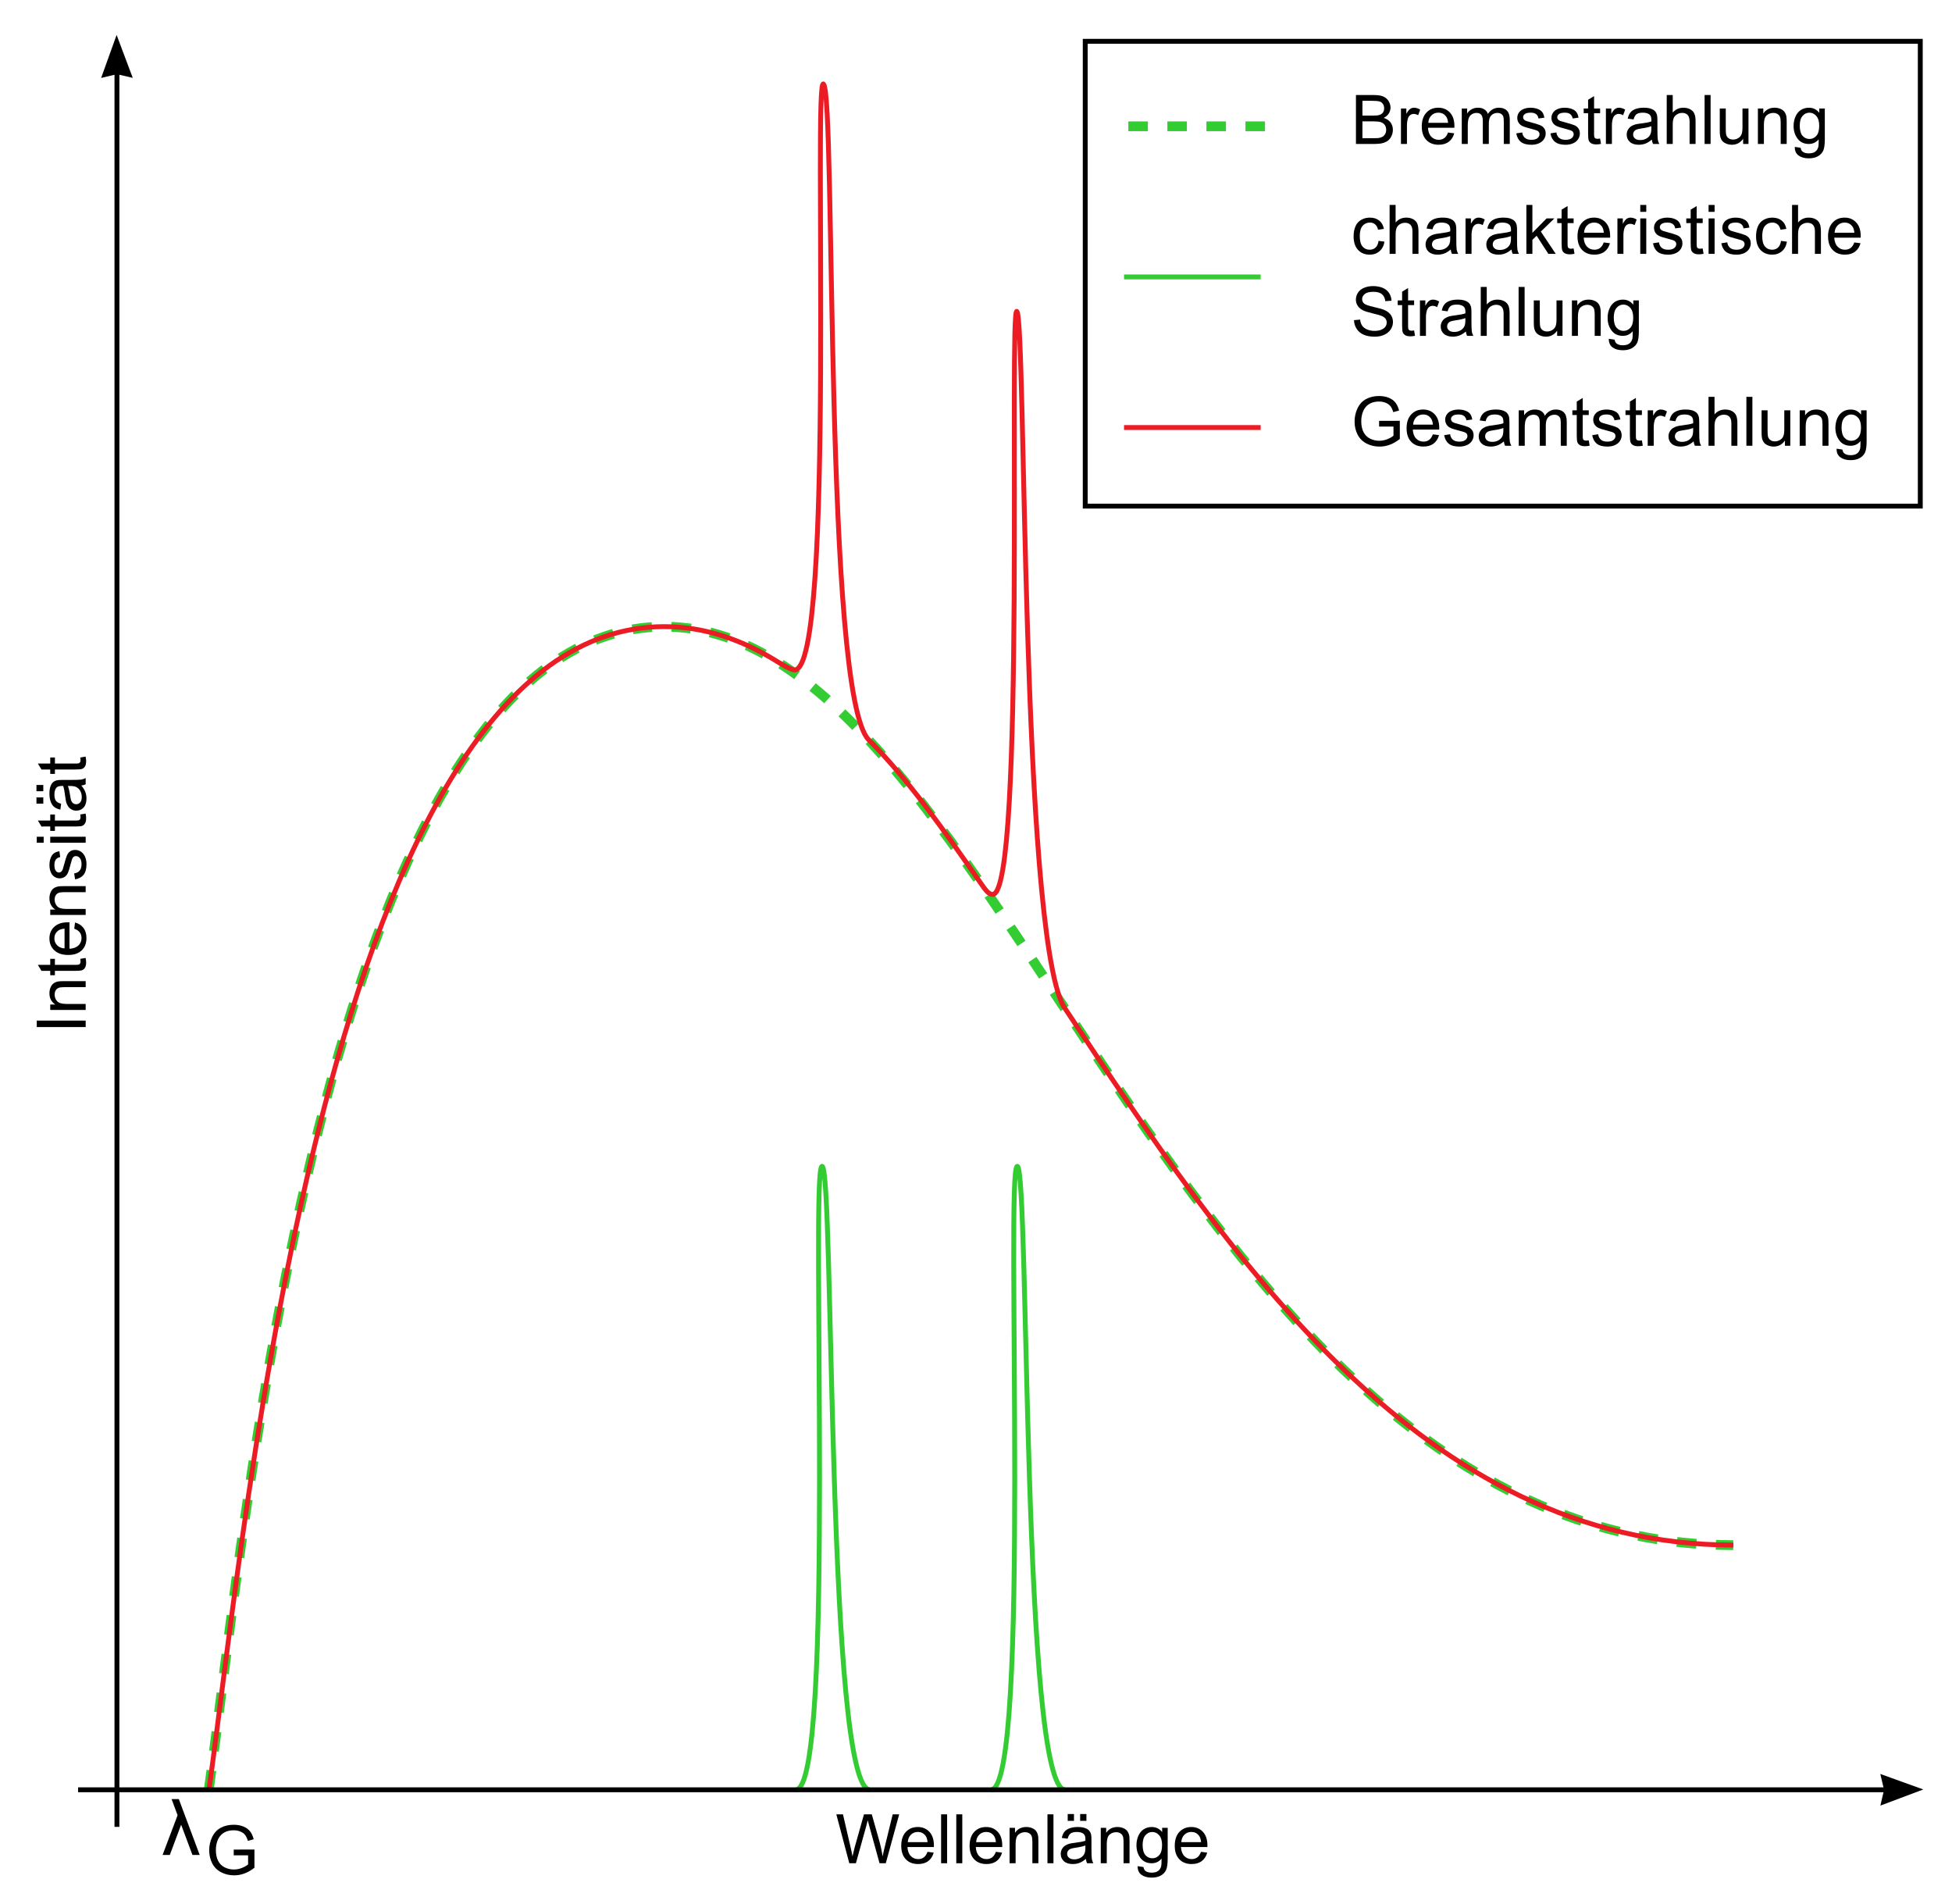 <?xml version="1.0" encoding="UTF-8" standalone="no"?>
<svg
   version="1.1"
   id="Roentgen_x5F_IntVerteilung"
   x="0px"
   y="0px"
   width="400"
   height="390.001"
   viewBox="0 0 400 390.001"
   enable-background="new 0 0 400 390"
   xml:space="preserve"
   sodipodi:docname="5090.svg"
   xmlns:inkscape="http://www.inkscape.org/namespaces/inkscape"
   xmlns:sodipodi="http://sodipodi.sourceforge.net/DTD/sodipodi-0.dtd"
   xmlns="http://www.w3.org/2000/svg"
   xmlns:svg="http://www.w3.org/2000/svg"><defs
   id="defs80" /><sodipodi:namedview
   id="namedview80"
   pagecolor="#ffffff"
   bordercolor="#000000"
   borderopacity="0.25"
   inkscape:showpageshadow="2"
   inkscape:pageopacity="0.0"
   inkscape:pagecheckerboard="0"
   inkscape:deskcolor="#d1d1d1" />&#10;<rect
   id="Hintergrund"
   fill="#ffffff"
   width="400"
   height="390.001"
   x="0"
   y="0" />&#10;<g
   id="Kurven">&#10;	<path
   id="Bremsstrahlung"
   fill="none"
   stroke="#33cc33"
   stroke-width="2"
   stroke-dasharray="4"
   d="m 42.779,366.681 c 7.778,-55.512 24.222,-238.29 93.333,-238.29 69.112,0 105,188.167 219.054,188.167" />&#10;	<g
   id="CharakStrahlung">&#10;		<path
   id="Peak1"
   fill="none"
   stroke="#33cc33"
   d="m 163.057,366.681 c 8.304,0 2.913,-127.733 5.4,-127.733 2.487,0 0.904,127.732 9.822,127.733" />&#10;		<path
   id="Peak2"
   fill="none"
   stroke="#33cc33"
   d="m 203.057,366.681 c 8.305,0 2.913,-127.733 5.4,-127.733 2.487,0 0.904,127.732 9.822,127.733" />&#10;	</g>&#10;	<path
   id="Gesamtstrahlung"
   fill="none"
   stroke="#ec1c24"
   d="m 42.823,366.669 c 7.778,-55.512 24.222,-238.29 93.333,-238.29 8.145,0 15.828,2.613 23.231,7.224 0.78,0.486 2.682,1.644 3.436,1.644 8.458,0 3.775,-122.174 5.926,-120.022 2.545,2.545 0.064,125.144 9.27,134.348 8.062,8.062 15.375,18.476 23.083,29.554 0.885,1.272 1.511,2.118 2.304,2.118 6.781,0 3.318,-121.088 4.969,-119.438 1.896,1.896 0.794,125.613 9.5,142.252 34.336,51.818 73.65,110.486 137.336,110.486" />&#10;</g>&#10;<g
   id="Achsen">&#10;	<g
   id="yAchse_1_">&#10;		<line
   id="Linie_3_"
   fill="none"
   stroke="#000000"
   x1="23.963"
   y1="14.276"
   x2="23.963"
   y2="374.276" />&#10;		<polygon
   id="Spitze_3_"
   points="23.961,15.198 20.723,15.968 23.897,7.159 27.204,15.953 " />&#10;		<g
   id="g10">&#10;			<path
   d="M 17.555,210.419 H 7.534 v -1.326 h 10.021 z"
   id="path1" />&#10;			<path
   d="m 17.555,206.912 h -7.26 v -1.107 h 1.032 c -0.797,-0.533 -1.196,-1.304 -1.196,-2.311 0,-0.438 0.079,-0.84 0.236,-1.206 0.157,-0.367 0.363,-0.643 0.619,-0.824 0.256,-0.181 0.558,-0.311 0.909,-0.383 0.228,-0.045 0.626,-0.068 1.196,-0.068 h 4.464 v 1.23 h -4.416 c -0.501,0 -0.876,0.048 -1.125,0.144 -0.249,0.096 -0.447,0.266 -0.595,0.509 -0.148,0.244 -0.222,0.53 -0.222,0.858 0,0.524 0.167,0.977 0.499,1.356 0.333,0.381 0.964,0.571 1.894,0.571 h 3.965 z"
   id="path2" />&#10;			<path
   d="m 16.455,196.439 1.087,-0.178 c 0.073,0.347 0.109,0.656 0.109,0.93 0,0.446 -0.071,0.793 -0.212,1.039 -0.141,0.246 -0.327,0.419 -0.557,0.52 -0.23,0.101 -0.714,0.15 -1.453,0.15 h -4.177 v 0.902 H 10.295 V 198.9 H 8.498 L 7.76,197.676 h 2.536 v -1.237 h 0.957 v 1.237 h 4.245 c 0.351,0 0.577,-0.021 0.677,-0.064 0.1,-0.044 0.18,-0.114 0.239,-0.213 0.059,-0.098 0.089,-0.238 0.089,-0.42 -0.001,-0.136 -0.017,-0.316 -0.048,-0.54 z"
   id="path3" />&#10;			<path
   d="m 15.217,190.267 0.157,-1.271 c 0.743,0.201 1.319,0.572 1.729,1.114 0.41,0.542 0.615,1.235 0.615,2.078 0,1.062 -0.327,1.903 -0.981,2.526 -0.654,0.621 -1.571,0.933 -2.751,0.933 -1.221,0 -2.169,-0.314 -2.844,-0.943 -0.675,-0.629 -1.012,-1.444 -1.012,-2.447 0,-0.971 0.331,-1.764 0.991,-2.379 0.66,-0.615 1.59,-0.923 2.789,-0.923 0.073,0 0.182,0.002 0.328,0.007 v 5.414 c 0.797,-0.046 1.408,-0.271 1.832,-0.677 0.424,-0.406 0.636,-0.912 0.636,-1.518 0,-0.451 -0.119,-0.836 -0.355,-1.155 -0.236,-0.319 -0.614,-0.572 -1.134,-0.759 z m -1.989,4.04 v -4.054 c -0.611,0.055 -1.069,0.209 -1.374,0.465 -0.474,0.392 -0.711,0.9 -0.711,1.524 0,0.565 0.189,1.04 0.567,1.425 0.379,0.386 0.885,0.599 1.518,0.64 z"
   id="path4" />&#10;			<path
   d="m 17.555,187.45 h -7.26 v -1.107 h 1.032 c -0.797,-0.533 -1.196,-1.303 -1.196,-2.311 0,-0.438 0.079,-0.84 0.236,-1.207 0.157,-0.367 0.363,-0.642 0.619,-0.824 0.256,-0.182 0.558,-0.31 0.909,-0.383 0.228,-0.045 0.626,-0.068 1.196,-0.068 h 4.464 v 1.23 h -4.416 c -0.501,0 -0.876,0.048 -1.125,0.144 -0.249,0.096 -0.447,0.266 -0.595,0.509 -0.148,0.243 -0.222,0.53 -0.222,0.858 0,0.524 0.167,0.977 0.499,1.357 0.332,0.38 0.964,0.571 1.894,0.571 h 3.965 z"
   id="path5" />&#10;			<path
   d="m 15.388,180.156 -0.191,-1.217 c 0.488,-0.068 0.861,-0.259 1.121,-0.571 0.26,-0.312 0.39,-0.749 0.39,-1.309 0,-0.565 -0.115,-0.984 -0.345,-1.258 -0.23,-0.274 -0.5,-0.41 -0.81,-0.41 -0.278,0 -0.497,0.121 -0.656,0.362 -0.109,0.168 -0.249,0.588 -0.417,1.258 -0.228,0.902 -0.425,1.528 -0.591,1.876 -0.166,0.348 -0.396,0.613 -0.69,0.793 -0.294,0.18 -0.619,0.27 -0.974,0.27 -0.324,0 -0.623,-0.074 -0.899,-0.222 -0.276,-0.148 -0.505,-0.35 -0.687,-0.605 -0.141,-0.191 -0.261,-0.452 -0.359,-0.783 -0.098,-0.331 -0.147,-0.685 -0.147,-1.063 0,-0.57 0.082,-1.07 0.246,-1.5 0.164,-0.43 0.386,-0.749 0.667,-0.954 0.281,-0.205 0.655,-0.346 1.125,-0.424 l 0.164,1.203 c -0.374,0.055 -0.666,0.213 -0.875,0.475 -0.209,0.262 -0.314,0.632 -0.314,1.111 0,0.565 0.093,0.968 0.28,1.21 0.187,0.242 0.406,0.362 0.656,0.362 0.16,0 0.303,-0.05 0.431,-0.15 0.132,-0.1 0.242,-0.257 0.328,-0.472 0.045,-0.123 0.15,-0.485 0.314,-1.087 0.232,-0.871 0.423,-1.478 0.571,-1.822 0.148,-0.344 0.363,-0.614 0.646,-0.81 0.283,-0.196 0.633,-0.294 1.053,-0.294 0.41,0 0.796,0.12 1.159,0.359 0.363,0.239 0.643,0.584 0.841,1.036 0.198,0.452 0.297,0.961 0.297,1.531 0,0.943 -0.196,1.662 -0.588,2.157 -0.392,0.495 -0.976,0.812 -1.746,0.948 z"
   id="path6" />&#10;			<path
   d="M 8.949,172.657 H 7.534 v -1.23 h 1.415 z m 8.606,0 h -7.26 v -1.23 h 7.26 z"
   id="path7" />&#10;			<path
   d="m 16.455,166.867 1.087,-0.178 c 0.073,0.346 0.109,0.656 0.109,0.93 0,0.447 -0.071,0.793 -0.212,1.039 -0.141,0.246 -0.327,0.419 -0.557,0.52 -0.23,0.101 -0.714,0.15 -1.453,0.15 h -4.177 v 0.902 h -0.957 v -0.902 H 8.498 L 7.76,168.104 h 2.536 v -1.237 h 0.957 v 1.237 h 4.245 c 0.351,0 0.577,-0.021 0.677,-0.065 0.1,-0.044 0.18,-0.114 0.239,-0.212 0.059,-0.098 0.089,-0.238 0.089,-0.42 -0.001,-0.136 -0.017,-0.317 -0.048,-0.54 z"
   id="path8" />&#10;			<path
   d="M 8.874,162.103 H 7.472 v -1.285 h 1.401 v 1.285 z m 0,2.549 H 7.472 v -1.285 h 1.401 v 1.285 z m 7.786,-3.725 c 0.387,0.456 0.661,0.895 0.82,1.316 0.159,0.421 0.239,0.874 0.239,1.357 0,0.797 -0.195,1.411 -0.584,1.839 -0.389,0.428 -0.888,0.643 -1.494,0.643 -0.355,0 -0.68,-0.081 -0.974,-0.243 -0.294,-0.162 -0.53,-0.374 -0.708,-0.636 -0.178,-0.262 -0.312,-0.557 -0.403,-0.885 -0.064,-0.242 -0.125,-0.606 -0.185,-1.094 -0.119,-0.994 -0.26,-1.725 -0.424,-2.194 -0.168,-0.004 -0.276,-0.007 -0.321,-0.007 -0.501,0 -0.854,0.116 -1.06,0.349 -0.278,0.314 -0.417,0.782 -0.417,1.401 0,0.579 0.102,1.006 0.304,1.282 0.202,0.276 0.562,0.479 1.077,0.612 l -0.164,1.203 c -0.515,-0.109 -0.931,-0.29 -1.248,-0.54 -0.317,-0.25 -0.561,-0.613 -0.731,-1.087 -0.17,-0.474 -0.256,-1.023 -0.256,-1.647 0,-0.62 0.073,-1.124 0.219,-1.511 0.146,-0.387 0.329,-0.672 0.55,-0.854 0.221,-0.182 0.5,-0.31 0.837,-0.383 0.209,-0.041 0.588,-0.062 1.135,-0.062 h 1.641 c 1.144,0 1.867,-0.026 2.17,-0.079 0.303,-0.053 0.594,-0.156 0.872,-0.311 v 1.285 c -0.255,0.127 -0.554,0.209 -0.895,0.246 z m -2.748,0.102 c 0.182,0.447 0.337,1.117 0.465,2.01 0.073,0.506 0.155,0.864 0.246,1.073 0.091,0.209 0.225,0.372 0.4,0.485 0.175,0.113 0.37,0.171 0.584,0.171 0.328,0 0.602,-0.124 0.82,-0.373 0.218,-0.249 0.328,-0.612 0.328,-1.09 0,-0.474 -0.104,-0.896 -0.311,-1.265 -0.207,-0.369 -0.491,-0.64 -0.851,-0.813 -0.278,-0.132 -0.688,-0.198 -1.23,-0.198 z"
   id="path9" />&#10;			<path
   d="m 16.455,155.191 1.087,-0.178 c 0.073,0.346 0.109,0.656 0.109,0.93 0,0.447 -0.071,0.793 -0.212,1.039 -0.141,0.246 -0.327,0.419 -0.557,0.52 -0.23,0.101 -0.714,0.15 -1.453,0.15 h -4.177 v 0.902 h -0.957 v -0.902 H 8.498 L 7.76,156.428 h 2.536 v -1.237 h 0.957 v 1.237 h 4.245 c 0.351,0 0.577,-0.021 0.677,-0.065 0.1,-0.044 0.18,-0.114 0.239,-0.212 0.059,-0.098 0.089,-0.238 0.089,-0.42 -0.001,-0.136 -0.017,-0.316 -0.048,-0.54 z"
   id="path10" />&#10;		</g>&#10;	</g>&#10;	<g
   id="xAchse_1_">&#10;		<line
   id="Linie_2_"
   fill="none"
   stroke="#000000"
   x1="387"
   y1="366.68"
   x2="16"
   y2="366.68" />&#10;		<polygon
   id="Spitze_2_"
   points="386.078,366.679 385.309,363.44 394.117,366.614 385.324,369.921 " />&#10;		<g
   id="g21">&#10;			<path
   d="m 174.037,381.73 -2.659,-10.021 h 1.36 l 1.524,6.569 c 0.164,0.688 0.306,1.372 0.424,2.051 0.255,-1.071 0.405,-1.688 0.451,-1.853 l 1.907,-6.768 h 1.6 l 1.436,5.072 c 0.36,1.258 0.62,2.44 0.779,3.548 0.128,-0.634 0.294,-1.36 0.499,-2.181 l 1.572,-6.439 h 1.333 l -2.748,10.021 h -1.278 l -2.112,-7.636 c -0.178,-0.638 -0.282,-1.03 -0.314,-1.176 -0.104,0.46 -0.203,0.853 -0.294,1.176 l -2.126,7.636 h -1.354 z"
   id="path11" />&#10;			<path
   d="m 190.061,379.393 1.271,0.157 c -0.2,0.743 -0.572,1.319 -1.114,1.729 -0.542,0.41 -1.235,0.615 -2.078,0.615 -1.062,0 -1.903,-0.327 -2.526,-0.98 -0.621,-0.654 -0.933,-1.571 -0.933,-2.752 0,-1.222 0.314,-2.169 0.943,-2.844 0.629,-0.675 1.444,-1.012 2.447,-1.012 0.971,0 1.764,0.33 2.379,0.991 0.615,0.661 0.923,1.591 0.923,2.789 0,0.073 -0.002,0.183 -0.007,0.328 h -5.414 c 0.046,0.798 0.271,1.408 0.677,1.832 0.406,0.424 0.911,0.636 1.518,0.636 0.451,0 0.836,-0.118 1.155,-0.355 0.319,-0.237 0.572,-0.615 0.759,-1.134 z m -4.04,-1.99 h 4.054 c -0.055,-0.61 -0.21,-1.068 -0.465,-1.374 -0.392,-0.474 -0.9,-0.711 -1.524,-0.711 -0.565,0 -1.04,0.189 -1.425,0.567 -0.387,0.379 -0.599,0.885 -0.64,1.518 z"
   id="path12" />&#10;			<path
   d="m 192.85,381.73 v -10.021 h 1.23 v 10.021 z"
   id="path13" />&#10;			<path
   d="m 195.96,381.73 v -10.021 h 1.23 v 10.021 z"
   id="path14" />&#10;			<path
   d="m 204.067,379.393 1.271,0.157 c -0.2,0.743 -0.572,1.319 -1.114,1.729 -0.542,0.41 -1.235,0.615 -2.078,0.615 -1.062,0 -1.904,-0.327 -2.525,-0.98 -0.623,-0.654 -0.934,-1.571 -0.934,-2.752 0,-1.222 0.314,-2.169 0.943,-2.844 0.629,-0.675 1.444,-1.012 2.447,-1.012 0.971,0 1.764,0.33 2.379,0.991 0.615,0.661 0.923,1.591 0.923,2.789 0,0.073 -0.002,0.183 -0.007,0.328 h -5.414 c 0.046,0.798 0.271,1.408 0.677,1.832 0.406,0.424 0.911,0.636 1.518,0.636 0.451,0 0.836,-0.118 1.155,-0.355 0.319,-0.237 0.573,-0.615 0.759,-1.134 z m -4.04,-1.99 h 4.054 c -0.055,-0.61 -0.21,-1.068 -0.465,-1.374 -0.392,-0.474 -0.9,-0.711 -1.524,-0.711 -0.565,0 -1.04,0.189 -1.426,0.567 -0.385,0.379 -0.598,0.885 -0.639,1.518 z"
   id="path15" />&#10;			<path
   d="m 206.884,381.73 v -7.26 h 1.107 v 1.032 c 0.533,-0.798 1.304,-1.196 2.311,-1.196 0.438,0 0.84,0.078 1.206,0.236 0.367,0.156 0.642,0.363 0.824,0.618 0.182,0.255 0.31,0.559 0.383,0.909 0.046,0.228 0.068,0.627 0.068,1.196 v 4.464 h -1.23 v -4.416 c 0,-0.501 -0.048,-0.876 -0.144,-1.125 -0.096,-0.248 -0.266,-0.446 -0.509,-0.594 -0.244,-0.148 -0.53,-0.223 -0.858,-0.223 -0.524,0 -0.977,0.166 -1.356,0.499 -0.381,0.333 -0.571,0.964 -0.571,1.894 v 3.965 h -1.231 z"
   id="path16" />&#10;			<path
   d="m 214.643,381.73 v -10.021 h 1.23 v 10.021 z"
   id="path17" />&#10;			<path
   d="m 222.518,380.835 c -0.456,0.388 -0.895,0.661 -1.316,0.82 -0.421,0.159 -0.873,0.239 -1.356,0.239 -0.798,0 -1.41,-0.195 -1.839,-0.584 -0.429,-0.391 -0.643,-0.888 -0.643,-1.494 0,-0.355 0.081,-0.68 0.242,-0.975 0.162,-0.293 0.374,-0.529 0.637,-0.707 0.262,-0.178 0.557,-0.313 0.885,-0.403 0.241,-0.063 0.606,-0.125 1.094,-0.185 0.993,-0.118 1.725,-0.26 2.194,-0.424 0.005,-0.169 0.007,-0.275 0.007,-0.321 0,-0.501 -0.116,-0.854 -0.349,-1.06 -0.314,-0.278 -0.781,-0.417 -1.401,-0.417 -0.579,0 -1.006,0.102 -1.281,0.304 -0.276,0.203 -0.48,0.563 -0.612,1.077 l -1.203,-0.164 c 0.109,-0.515 0.289,-0.931 0.54,-1.247 0.251,-0.317 0.613,-0.561 1.087,-0.732 0.474,-0.17 1.023,-0.256 1.647,-0.256 0.62,0 1.123,0.073 1.511,0.219 0.388,0.146 0.672,0.329 0.854,0.551 0.183,0.221 0.31,0.5 0.383,0.837 0.041,0.21 0.062,0.588 0.062,1.135 v 1.641 c 0,1.144 0.026,1.867 0.079,2.171 0.052,0.303 0.155,0.593 0.311,0.871 h -1.285 c -0.13,-0.255 -0.212,-0.554 -0.248,-0.896 z m -0.103,-2.748 c -0.446,0.183 -1.116,0.337 -2.01,0.465 -0.506,0.073 -0.863,0.155 -1.073,0.246 -0.21,0.091 -0.371,0.225 -0.485,0.399 -0.114,0.176 -0.171,0.371 -0.171,0.585 0,0.328 0.124,0.602 0.373,0.82 0.248,0.219 0.611,0.328 1.09,0.328 0.474,0 0.896,-0.104 1.265,-0.312 0.369,-0.207 0.641,-0.49 0.813,-0.851 0.132,-0.278 0.198,-0.688 0.198,-1.23 z m -3.623,-5.038 v -1.401 h 1.285 v 1.401 z m 2.55,0 v -1.401 h 1.285 v 1.401 z"
   id="path18" />&#10;			<path
   d="m 225.566,381.73 v -7.26 h 1.107 v 1.032 c 0.533,-0.798 1.304,-1.196 2.311,-1.196 0.438,0 0.84,0.078 1.207,0.236 0.366,0.156 0.641,0.363 0.823,0.618 0.182,0.255 0.31,0.559 0.383,0.909 0.046,0.228 0.068,0.627 0.068,1.196 v 4.464 h -1.23 v -4.416 c 0,-0.501 -0.048,-0.876 -0.144,-1.125 -0.096,-0.248 -0.266,-0.446 -0.51,-0.594 -0.243,-0.148 -0.529,-0.223 -0.857,-0.223 -0.524,0 -0.977,0.166 -1.357,0.499 -0.38,0.333 -0.57,0.964 -0.57,1.894 v 3.965 h -1.231 z"
   id="path19" />&#10;			<path
   d="m 233.127,382.332 1.196,0.178 c 0.05,0.369 0.189,0.638 0.417,0.807 0.306,0.228 0.723,0.342 1.251,0.342 0.569,0 1.01,-0.114 1.319,-0.342 0.309,-0.228 0.52,-0.547 0.629,-0.957 0.063,-0.251 0.094,-0.777 0.089,-1.579 -0.538,0.634 -1.208,0.95 -2.01,0.95 -0.998,0 -1.771,-0.36 -2.317,-1.08 -0.546,-0.72 -0.82,-1.584 -0.82,-2.591 0,-0.692 0.125,-1.332 0.376,-1.917 0.251,-0.586 0.614,-1.038 1.091,-1.357 0.476,-0.319 1.035,-0.479 1.678,-0.479 0.856,0 1.563,0.347 2.119,1.039 v -0.875 h 1.135 v 6.275 c 0,1.13 -0.115,1.932 -0.346,2.402 -0.229,0.473 -0.594,0.845 -1.094,1.118 -0.498,0.273 -1.112,0.41 -1.842,0.41 -0.866,0 -1.565,-0.194 -2.099,-0.585 -0.533,-0.388 -0.791,-0.975 -0.772,-1.759 z m 1.019,-4.361 c 0,0.952 0.189,1.647 0.567,2.085 0.378,0.438 0.853,0.656 1.422,0.656 0.565,0 1.039,-0.218 1.422,-0.653 0.383,-0.435 0.574,-1.117 0.574,-2.047 0,-0.889 -0.197,-1.559 -0.592,-2.01 -0.394,-0.451 -0.869,-0.677 -1.425,-0.677 -0.547,0 -1.012,0.222 -1.395,0.667 -0.382,0.444 -0.573,1.104 -0.573,1.979 z"
   id="path20" />&#10;			<path
   d="m 246.108,379.393 1.271,0.157 c -0.2,0.743 -0.572,1.319 -1.114,1.729 -0.542,0.41 -1.235,0.615 -2.078,0.615 -1.062,0 -1.904,-0.327 -2.525,-0.98 -0.623,-0.654 -0.934,-1.571 -0.934,-2.752 0,-1.222 0.314,-2.169 0.943,-2.844 0.629,-0.675 1.444,-1.012 2.447,-1.012 0.971,0 1.764,0.33 2.379,0.991 0.615,0.661 0.923,1.591 0.923,2.789 0,0.073 -0.002,0.183 -0.007,0.328 H 242 c 0.046,0.798 0.271,1.408 0.677,1.832 0.406,0.424 0.911,0.636 1.518,0.636 0.451,0 0.836,-0.118 1.155,-0.355 0.319,-0.237 0.572,-0.615 0.758,-1.134 z m -4.04,-1.99 h 4.054 c -0.055,-0.61 -0.21,-1.068 -0.465,-1.374 -0.392,-0.474 -0.9,-0.711 -1.524,-0.711 -0.565,0 -1.04,0.189 -1.426,0.567 -0.385,0.379 -0.598,0.885 -0.639,1.518 z"
   id="path21" />&#10;		</g>&#10;	</g>&#10;	<g
   id="g24">&#10;		<g
   id="g22">&#10;			<path
   d="m 37.117,373.834 -2.32,6.203 h -1.484 l 3.078,-8.141 -1.234,-3.313 h 1.484 l 4.281,11.453 h -1.484 z"
   id="path22" />&#10;		</g>&#10;		<g
   id="g23">&#10;			<path
   d="m 47.895,380.106 v -1.176 l 4.245,-0.007 v 3.719 c -0.652,0.52 -1.324,0.91 -2.017,1.173 -0.693,0.262 -1.404,0.393 -2.133,0.393 -0.984,0 -1.879,-0.211 -2.683,-0.633 -0.804,-0.421 -1.412,-1.03 -1.822,-1.828 -0.41,-0.798 -0.615,-1.688 -0.615,-2.673 0,-0.976 0.204,-1.886 0.612,-2.731 0.408,-0.845 0.995,-1.473 1.76,-1.883 0.765,-0.41 1.647,-0.615 2.646,-0.615 0.725,0 1.38,0.117 1.965,0.352 0.585,0.235 1.045,0.563 1.377,0.981 0.332,0.418 0.585,0.966 0.759,1.641 l -1.196,0.328 c -0.15,-0.511 -0.337,-0.911 -0.561,-1.203 -0.224,-0.292 -0.542,-0.525 -0.957,-0.7 -0.415,-0.176 -0.875,-0.264 -1.381,-0.264 -0.606,0 -1.13,0.092 -1.572,0.277 -0.442,0.184 -0.799,0.427 -1.07,0.728 -0.271,0.301 -0.482,0.631 -0.632,0.991 -0.255,0.62 -0.383,1.292 -0.383,2.017 0,0.894 0.154,1.641 0.461,2.242 0.307,0.601 0.755,1.048 1.343,1.34 0.588,0.292 1.212,0.438 1.873,0.438 0.574,0 1.135,-0.11 1.682,-0.331 0.547,-0.222 0.961,-0.457 1.244,-0.708 v -1.866 h -2.945 z"
   id="path23" />&#10;		</g>&#10;	</g>&#10;</g>&#10;<g
   id="Legende">&#10;	<rect
   id="Rahmen"
   x="222.383"
   y="8.462"
   fill="#ffffff"
   stroke="#000000"
   width="171.117"
   height="95.227" />&#10;	<g
   id="g37">&#10;		<path
   d="M 277.858,29.492 V 19.471 h 3.76 c 0.766,0 1.38,0.102 1.842,0.304 0.463,0.203 0.825,0.515 1.088,0.937 0.262,0.421 0.393,0.862 0.393,1.323 0,0.428 -0.116,0.832 -0.349,1.21 -0.233,0.378 -0.583,0.684 -1.053,0.916 0.606,0.178 1.072,0.481 1.397,0.909 0.326,0.428 0.489,0.934 0.489,1.518 0,0.469 -0.099,0.906 -0.298,1.309 -0.197,0.403 -0.442,0.714 -0.734,0.933 -0.292,0.219 -0.657,0.384 -1.098,0.496 -0.439,0.112 -0.979,0.167 -1.616,0.167 h -3.821 z m 1.327,-5.81 h 2.167 c 0.588,0 1.01,-0.039 1.265,-0.116 0.337,-0.1 0.592,-0.267 0.762,-0.499 0.172,-0.232 0.257,-0.524 0.257,-0.875 0,-0.333 -0.08,-0.625 -0.239,-0.878 -0.159,-0.253 -0.388,-0.426 -0.684,-0.52 -0.296,-0.094 -0.805,-0.14 -1.524,-0.14 h -2.003 v 3.028 z m 0,4.628 h 2.495 c 0.429,0 0.729,-0.016 0.902,-0.048 0.306,-0.055 0.561,-0.146 0.766,-0.273 0.205,-0.127 0.374,-0.313 0.506,-0.557 0.132,-0.244 0.198,-0.525 0.198,-0.844 0,-0.374 -0.096,-0.698 -0.287,-0.974 -0.191,-0.276 -0.457,-0.469 -0.797,-0.581 -0.339,-0.112 -0.828,-0.167 -1.466,-0.167 h -2.317 z"
   id="path24" />&#10;		<path
   d="m 287.08,29.492 v -7.26 h 1.107 v 1.101 c 0.282,-0.515 0.544,-0.854 0.782,-1.019 0.24,-0.164 0.503,-0.246 0.79,-0.246 0.415,0 0.836,0.132 1.265,0.396 l -0.424,1.142 c -0.301,-0.178 -0.602,-0.267 -0.902,-0.267 -0.269,0 -0.511,0.081 -0.725,0.243 -0.214,0.162 -0.367,0.386 -0.458,0.673 -0.137,0.438 -0.205,0.916 -0.205,1.436 v 3.801 z"
   id="path25" />&#10;		<path
   d="m 296.726,27.154 1.271,0.157 c -0.2,0.743 -0.572,1.319 -1.114,1.729 -0.542,0.41 -1.235,0.615 -2.078,0.615 -1.062,0 -1.903,-0.327 -2.526,-0.981 -0.621,-0.654 -0.933,-1.571 -0.933,-2.751 0,-1.221 0.314,-2.169 0.943,-2.844 0.629,-0.675 1.444,-1.012 2.447,-1.012 0.971,0 1.764,0.331 2.379,0.991 0.615,0.66 0.923,1.59 0.923,2.789 0,0.073 -0.002,0.182 -0.007,0.328 h -5.414 c 0.046,0.797 0.271,1.408 0.677,1.832 0.406,0.424 0.911,0.636 1.518,0.636 0.451,0 0.836,-0.119 1.155,-0.355 0.319,-0.236 0.572,-0.614 0.759,-1.134 z m -4.04,-1.989 h 4.054 c -0.055,-0.611 -0.21,-1.069 -0.465,-1.374 -0.392,-0.474 -0.9,-0.711 -1.524,-0.711 -0.565,0 -1.04,0.189 -1.425,0.567 -0.387,0.379 -0.599,0.885 -0.64,1.518 z"
   id="path26" />&#10;		<path
   d="m 299.542,29.492 v -7.26 h 1.101 v 1.019 c 0.228,-0.355 0.531,-0.642 0.909,-0.858 0.378,-0.216 0.809,-0.325 1.292,-0.325 0.538,0 0.979,0.112 1.323,0.335 0.344,0.223 0.586,0.536 0.728,0.937 0.574,-0.848 1.321,-1.271 2.242,-1.271 0.72,0 1.273,0.199 1.661,0.598 0.388,0.399 0.581,1.013 0.581,1.842 v 4.983 h -1.224 v -4.573 c 0,-0.492 -0.04,-0.847 -0.119,-1.063 -0.08,-0.216 -0.225,-0.391 -0.435,-0.523 -0.21,-0.132 -0.456,-0.198 -0.738,-0.198 -0.511,0 -0.935,0.17 -1.271,0.509 -0.336,0.339 -0.506,0.883 -0.506,1.63 v 4.218 h -1.23 v -4.717 c 0,-0.547 -0.101,-0.957 -0.301,-1.23 -0.2,-0.273 -0.528,-0.41 -0.984,-0.41 -0.347,0 -0.667,0.091 -0.96,0.273 -0.295,0.182 -0.508,0.449 -0.64,0.8 -0.132,0.351 -0.198,0.857 -0.198,1.518 v 3.767 h -1.231 z"
   id="path27" />&#10;		<path
   d="m 310.712,27.325 1.217,-0.191 c 0.068,0.488 0.259,0.861 0.57,1.121 0.313,0.26 0.749,0.39 1.31,0.39 0.565,0 0.984,-0.115 1.258,-0.345 0.274,-0.23 0.41,-0.5 0.41,-0.81 0,-0.278 -0.121,-0.497 -0.362,-0.656 -0.169,-0.109 -0.588,-0.249 -1.258,-0.417 -0.902,-0.228 -1.527,-0.425 -1.877,-0.591 -0.348,-0.167 -0.612,-0.396 -0.793,-0.69 -0.18,-0.294 -0.27,-0.619 -0.27,-0.974 0,-0.324 0.074,-0.623 0.223,-0.899 0.147,-0.276 0.35,-0.505 0.604,-0.687 0.191,-0.141 0.452,-0.261 0.782,-0.359 0.331,-0.098 0.686,-0.147 1.063,-0.147 0.569,0 1.069,0.082 1.501,0.246 0.43,0.164 0.748,0.386 0.953,0.667 0.205,0.281 0.347,0.655 0.424,1.125 l -1.203,0.164 c -0.055,-0.374 -0.213,-0.666 -0.475,-0.875 -0.263,-0.209 -0.633,-0.314 -1.111,-0.314 -0.565,0 -0.969,0.093 -1.21,0.28 -0.241,0.187 -0.362,0.406 -0.362,0.656 0,0.16 0.05,0.303 0.15,0.431 0.101,0.132 0.258,0.242 0.472,0.328 0.123,0.045 0.485,0.15 1.087,0.314 0.87,0.232 1.478,0.423 1.822,0.571 0.344,0.148 0.613,0.363 0.81,0.646 0.197,0.283 0.294,0.633 0.294,1.053 0,0.41 -0.119,0.796 -0.359,1.159 -0.238,0.362 -0.584,0.643 -1.035,0.841 -0.451,0.198 -0.962,0.297 -1.531,0.297 -0.943,0 -1.662,-0.196 -2.156,-0.588 -0.496,-0.395 -0.811,-0.976 -0.948,-1.746 z"
   id="path28" />&#10;		<path
   d="m 317.712,27.325 1.217,-0.191 c 0.068,0.488 0.259,0.861 0.57,1.121 0.313,0.26 0.749,0.39 1.31,0.39 0.565,0 0.984,-0.115 1.258,-0.345 0.274,-0.23 0.41,-0.5 0.41,-0.81 0,-0.278 -0.121,-0.497 -0.362,-0.656 -0.169,-0.109 -0.588,-0.249 -1.258,-0.417 -0.902,-0.228 -1.527,-0.425 -1.877,-0.591 -0.348,-0.167 -0.612,-0.396 -0.793,-0.69 -0.18,-0.294 -0.27,-0.619 -0.27,-0.974 0,-0.324 0.074,-0.623 0.223,-0.899 0.147,-0.276 0.35,-0.505 0.604,-0.687 0.191,-0.141 0.452,-0.261 0.782,-0.359 0.331,-0.098 0.686,-0.147 1.063,-0.147 0.569,0 1.069,0.082 1.501,0.246 0.43,0.164 0.748,0.386 0.953,0.667 0.205,0.281 0.347,0.655 0.424,1.125 l -1.203,0.164 c -0.055,-0.374 -0.213,-0.666 -0.475,-0.875 -0.263,-0.209 -0.633,-0.314 -1.111,-0.314 -0.565,0 -0.969,0.093 -1.21,0.28 -0.241,0.187 -0.362,0.406 -0.362,0.656 0,0.16 0.05,0.303 0.15,0.431 0.101,0.132 0.258,0.242 0.472,0.328 0.123,0.045 0.485,0.15 1.087,0.314 0.87,0.232 1.478,0.423 1.822,0.571 0.344,0.148 0.613,0.363 0.81,0.646 0.197,0.283 0.294,0.633 0.294,1.053 0,0.41 -0.119,0.796 -0.359,1.159 -0.238,0.362 -0.584,0.643 -1.035,0.841 -0.451,0.198 -0.962,0.297 -1.531,0.297 -0.943,0 -1.662,-0.196 -2.156,-0.588 -0.496,-0.395 -0.811,-0.976 -0.948,-1.746 z"
   id="path29" />&#10;		<path
   d="m 327.891,28.392 0.178,1.087 c -0.347,0.073 -0.656,0.109 -0.93,0.109 -0.446,0 -0.793,-0.071 -1.039,-0.212 -0.246,-0.141 -0.419,-0.327 -0.52,-0.557 -0.101,-0.23 -0.15,-0.714 -0.15,-1.453 v -4.177 h -0.902 v -0.957 h 0.902 v -1.798 l 1.224,-0.738 v 2.536 h 1.237 v 0.957 h -1.237 v 4.245 c 0,0.351 0.021,0.577 0.064,0.677 0.044,0.1 0.114,0.18 0.213,0.239 0.098,0.059 0.237,0.089 0.42,0.089 0.136,0 0.316,-0.016 0.54,-0.047 z"
   id="path30" />&#10;		<path
   d="m 329.08,29.492 v -7.26 h 1.107 v 1.101 c 0.282,-0.515 0.544,-0.854 0.782,-1.019 0.24,-0.164 0.503,-0.246 0.79,-0.246 0.415,0 0.836,0.132 1.265,0.396 l -0.424,1.142 c -0.301,-0.178 -0.602,-0.267 -0.902,-0.267 -0.269,0 -0.511,0.081 -0.725,0.243 -0.214,0.162 -0.367,0.386 -0.458,0.673 -0.137,0.438 -0.205,0.916 -0.205,1.436 v 3.801 z"
   id="path31" />&#10;		<path
   d="m 338.493,28.597 c -0.456,0.387 -0.895,0.661 -1.316,0.82 -0.421,0.16 -0.873,0.239 -1.356,0.239 -0.798,0 -1.41,-0.195 -1.839,-0.584 -0.429,-0.389 -0.643,-0.888 -0.643,-1.494 0,-0.355 0.081,-0.68 0.242,-0.974 0.162,-0.294 0.374,-0.53 0.637,-0.708 0.262,-0.178 0.557,-0.312 0.885,-0.403 0.241,-0.064 0.606,-0.125 1.094,-0.185 0.993,-0.119 1.725,-0.26 2.194,-0.424 0.005,-0.168 0.007,-0.276 0.007,-0.321 0,-0.501 -0.116,-0.854 -0.349,-1.06 -0.314,-0.278 -0.781,-0.417 -1.401,-0.417 -0.579,0 -1.006,0.102 -1.281,0.304 -0.276,0.203 -0.48,0.562 -0.612,1.077 l -1.203,-0.164 c 0.109,-0.515 0.289,-0.931 0.54,-1.248 0.251,-0.317 0.613,-0.561 1.087,-0.731 0.474,-0.17 1.023,-0.256 1.647,-0.256 0.62,0 1.123,0.073 1.511,0.219 0.388,0.146 0.672,0.329 0.854,0.55 0.182,0.221 0.31,0.5 0.383,0.837 0.041,0.209 0.062,0.588 0.062,1.135 v 1.641 c 0,1.144 0.026,1.867 0.079,2.17 0.052,0.303 0.155,0.594 0.311,0.872 h -1.285 c -0.13,-0.255 -0.212,-0.554 -0.248,-0.895 z m -0.102,-2.748 c -0.446,0.182 -1.116,0.337 -2.01,0.465 -0.506,0.073 -0.863,0.155 -1.073,0.246 -0.21,0.091 -0.371,0.225 -0.485,0.4 -0.114,0.175 -0.171,0.37 -0.171,0.584 0,0.328 0.124,0.602 0.373,0.82 0.248,0.219 0.611,0.328 1.09,0.328 0.474,0 0.896,-0.104 1.265,-0.311 0.369,-0.207 0.641,-0.491 0.813,-0.851 0.132,-0.278 0.198,-0.688 0.198,-1.23 z"
   id="path32" />&#10;		<path
   d="M 341.542,29.492 V 19.471 h 1.23 v 3.596 c 0.574,-0.666 1.299,-0.998 2.174,-0.998 0.538,0 1.005,0.106 1.401,0.318 0.396,0.212 0.681,0.505 0.851,0.878 0.172,0.374 0.257,0.916 0.257,1.627 v 4.601 h -1.23 v -4.601 c 0,-0.615 -0.134,-1.063 -0.399,-1.343 -0.268,-0.28 -0.645,-0.42 -1.132,-0.42 -0.364,0 -0.708,0.095 -1.028,0.284 -0.322,0.189 -0.551,0.445 -0.688,0.769 -0.137,0.324 -0.205,0.77 -0.205,1.34 v 3.972 h -1.231 z"
   id="path33" />&#10;		<path
   d="M 349.301,29.492 V 19.471 h 1.23 v 10.021 z"
   id="path34" />&#10;		<path
   d="m 357.196,29.492 v -1.066 c -0.565,0.82 -1.333,1.23 -2.304,1.23 -0.429,0 -0.828,-0.082 -1.2,-0.246 -0.371,-0.164 -0.646,-0.37 -0.826,-0.619 -0.181,-0.249 -0.307,-0.553 -0.38,-0.913 -0.05,-0.242 -0.075,-0.625 -0.075,-1.148 v -4.498 h 1.23 v 4.026 c 0,0.643 0.025,1.076 0.075,1.299 0.077,0.324 0.241,0.578 0.492,0.762 0.251,0.184 0.561,0.277 0.93,0.277 0.369,0 0.716,-0.095 1.039,-0.284 0.323,-0.189 0.553,-0.447 0.687,-0.772 0.135,-0.326 0.202,-0.799 0.202,-1.418 v -3.89 h 1.23 v 7.26 z"
   id="path35" />&#10;		<path
   d="m 360.225,29.492 v -7.26 h 1.107 v 1.032 c 0.533,-0.797 1.304,-1.196 2.311,-1.196 0.438,0 0.84,0.079 1.206,0.236 0.367,0.157 0.642,0.363 0.824,0.619 0.182,0.256 0.31,0.558 0.383,0.909 0.046,0.228 0.068,0.626 0.068,1.196 v 4.464 h -1.23 v -4.416 c 0,-0.501 -0.048,-0.876 -0.144,-1.125 -0.096,-0.249 -0.266,-0.447 -0.509,-0.595 -0.244,-0.148 -0.53,-0.222 -0.858,-0.222 -0.524,0 -0.977,0.167 -1.356,0.499 -0.381,0.333 -0.571,0.964 -0.571,1.894 v 3.965 z"
   id="path36" />&#10;		<path
   d="m 367.785,30.094 1.196,0.178 c 0.05,0.369 0.189,0.638 0.417,0.807 0.306,0.228 0.723,0.342 1.251,0.342 0.569,0 1.01,-0.114 1.319,-0.342 0.309,-0.228 0.52,-0.547 0.629,-0.957 0.063,-0.25 0.094,-0.777 0.089,-1.579 -0.538,0.633 -1.208,0.95 -2.01,0.95 -0.998,0 -1.771,-0.36 -2.317,-1.08 -0.546,-0.72 -0.82,-1.583 -0.82,-2.591 0,-0.693 0.125,-1.332 0.376,-1.917 0.251,-0.585 0.614,-1.038 1.09,-1.357 0.477,-0.319 1.036,-0.479 1.679,-0.479 0.856,0 1.563,0.346 2.119,1.039 v -0.875 h 1.135 v 6.275 c 0,1.13 -0.115,1.931 -0.345,2.403 -0.23,0.472 -0.596,0.844 -1.094,1.118 -0.5,0.273 -1.113,0.41 -1.843,0.41 -0.866,0 -1.565,-0.195 -2.099,-0.584 -0.534,-0.389 -0.79,-0.978 -0.772,-1.761 z m 1.019,-4.362 c 0,0.953 0.189,1.647 0.567,2.085 0.378,0.438 0.853,0.656 1.422,0.656 0.565,0 1.039,-0.218 1.422,-0.653 0.383,-0.435 0.574,-1.118 0.574,-2.047 0,-0.889 -0.197,-1.559 -0.591,-2.01 -0.395,-0.451 -0.87,-0.677 -1.426,-0.677 -0.547,0 -1.012,0.222 -1.395,0.667 -0.383,0.445 -0.573,1.104 -0.573,1.979 z"
   id="path37" />&#10;	</g>&#10;	<g
   id="g63">&#10;		<path
   d="m 282.493,49.35 1.21,0.157 c -0.132,0.834 -0.471,1.487 -1.015,1.958 -0.545,0.472 -1.214,0.708 -2.007,0.708 -0.993,0 -1.792,-0.325 -2.396,-0.974 -0.604,-0.649 -0.906,-1.58 -0.906,-2.792 0,-0.784 0.13,-1.47 0.39,-2.058 0.26,-0.588 0.655,-1.029 1.187,-1.323 0.53,-0.294 1.108,-0.441 1.732,-0.441 0.788,0 1.434,0.199 1.935,0.598 0.501,0.399 0.822,0.965 0.964,1.699 l -1.196,0.185 c -0.114,-0.488 -0.315,-0.854 -0.604,-1.101 -0.29,-0.246 -0.64,-0.369 -1.05,-0.369 -0.62,0 -1.123,0.222 -1.511,0.667 -0.388,0.445 -0.581,1.147 -0.581,2.109 0,0.975 0.187,1.684 0.561,2.126 0.374,0.442 0.861,0.663 1.463,0.663 0.483,0 0.887,-0.148 1.21,-0.444 0.323,-0.296 0.527,-0.753 0.614,-1.368 z"
   id="path38" />&#10;		<path
   d="M 284.756,52.009 V 41.987 h 1.23 v 3.596 c 0.574,-0.666 1.299,-0.998 2.174,-0.998 0.538,0 1.005,0.106 1.401,0.318 0.396,0.212 0.68,0.505 0.852,0.878 0.17,0.374 0.256,0.916 0.256,1.627 v 4.601 h -1.23 v -4.601 c 0,-0.615 -0.133,-1.063 -0.4,-1.343 -0.266,-0.28 -0.644,-0.42 -1.131,-0.42 -0.364,0 -0.707,0.095 -1.029,0.284 -0.32,0.189 -0.55,0.445 -0.687,0.769 -0.137,0.324 -0.205,0.77 -0.205,1.34 v 3.972 h -1.231 z"
   id="path39" />&#10;		<path
   d="m 297.279,51.113 c -0.456,0.387 -0.895,0.661 -1.315,0.82 -0.422,0.16 -0.874,0.239 -1.357,0.239 -0.798,0 -1.41,-0.195 -1.839,-0.584 -0.429,-0.389 -0.643,-0.888 -0.643,-1.494 0,-0.355 0.081,-0.68 0.243,-0.974 0.161,-0.294 0.373,-0.53 0.635,-0.708 0.263,-0.178 0.558,-0.312 0.886,-0.403 0.241,-0.064 0.606,-0.125 1.094,-0.185 0.993,-0.119 1.725,-0.26 2.194,-0.424 0.005,-0.168 0.007,-0.276 0.007,-0.321 0,-0.501 -0.116,-0.854 -0.349,-1.06 -0.314,-0.278 -0.781,-0.417 -1.401,-0.417 -0.579,0 -1.006,0.102 -1.282,0.304 -0.275,0.203 -0.479,0.562 -0.611,1.077 l -1.203,-0.164 c 0.109,-0.515 0.289,-0.931 0.54,-1.248 0.251,-0.317 0.613,-0.561 1.087,-0.731 0.474,-0.17 1.023,-0.256 1.647,-0.256 0.62,0 1.123,0.073 1.511,0.219 0.388,0.146 0.672,0.329 0.854,0.55 0.182,0.221 0.31,0.5 0.383,0.837 0.041,0.209 0.062,0.588 0.062,1.135 v 1.641 c 0,1.144 0.026,1.867 0.078,2.17 0.053,0.303 0.156,0.594 0.312,0.872 h -1.285 c -0.13,-0.255 -0.212,-0.553 -0.248,-0.895 z m -0.102,-2.748 c -0.446,0.182 -1.116,0.337 -2.01,0.465 -0.506,0.073 -0.863,0.155 -1.073,0.246 -0.21,0.091 -0.371,0.225 -0.485,0.4 -0.114,0.175 -0.171,0.37 -0.171,0.584 0,0.328 0.124,0.602 0.372,0.82 0.249,0.219 0.612,0.328 1.091,0.328 0.474,0 0.896,-0.104 1.265,-0.311 0.369,-0.207 0.641,-0.491 0.813,-0.851 0.132,-0.278 0.198,-0.688 0.198,-1.23 z"
   id="path40" />&#10;		<path
   d="m 300.314,52.009 v -7.26 h 1.107 v 1.101 c 0.282,-0.515 0.544,-0.854 0.782,-1.019 0.24,-0.164 0.503,-0.246 0.79,-0.246 0.415,0 0.836,0.132 1.265,0.396 l -0.424,1.142 c -0.301,-0.178 -0.602,-0.267 -0.902,-0.267 -0.269,0 -0.511,0.081 -0.725,0.243 -0.214,0.162 -0.367,0.386 -0.458,0.673 -0.137,0.438 -0.205,0.916 -0.205,1.436 v 3.801 z"
   id="path41" />&#10;		<path
   d="m 309.728,51.113 c -0.456,0.387 -0.895,0.661 -1.316,0.82 -0.421,0.16 -0.873,0.239 -1.356,0.239 -0.798,0 -1.41,-0.195 -1.839,-0.584 -0.429,-0.389 -0.643,-0.888 -0.643,-1.494 0,-0.355 0.081,-0.68 0.242,-0.974 0.162,-0.294 0.374,-0.53 0.637,-0.708 0.262,-0.178 0.557,-0.312 0.885,-0.403 0.241,-0.064 0.606,-0.125 1.094,-0.185 0.993,-0.119 1.725,-0.26 2.194,-0.424 0.005,-0.168 0.007,-0.276 0.007,-0.321 0,-0.501 -0.116,-0.854 -0.349,-1.06 -0.314,-0.278 -0.781,-0.417 -1.401,-0.417 -0.579,0 -1.006,0.102 -1.281,0.304 -0.276,0.203 -0.48,0.562 -0.612,1.077 l -1.203,-0.164 c 0.109,-0.515 0.289,-0.931 0.54,-1.248 0.251,-0.317 0.613,-0.561 1.087,-0.731 0.474,-0.17 1.023,-0.256 1.647,-0.256 0.62,0 1.123,0.073 1.511,0.219 0.388,0.146 0.672,0.329 0.854,0.55 0.182,0.221 0.31,0.5 0.383,0.837 0.041,0.209 0.062,0.588 0.062,1.135 v 1.641 c 0,1.144 0.026,1.867 0.079,2.17 0.052,0.303 0.155,0.594 0.311,0.872 h -1.285 c -0.13,-0.255 -0.212,-0.553 -0.248,-0.895 z m -0.103,-2.748 c -0.446,0.182 -1.116,0.337 -2.01,0.465 -0.506,0.073 -0.863,0.155 -1.073,0.246 -0.21,0.091 -0.371,0.225 -0.485,0.4 -0.114,0.175 -0.171,0.37 -0.171,0.584 0,0.328 0.124,0.602 0.373,0.82 0.248,0.219 0.611,0.328 1.09,0.328 0.474,0 0.896,-0.104 1.265,-0.311 0.369,-0.207 0.641,-0.491 0.813,-0.851 0.132,-0.278 0.198,-0.688 0.198,-1.23 z"
   id="path42" />&#10;		<path
   d="M 312.783,52.009 V 41.987 h 1.23 v 5.715 l 2.912,-2.953 h 1.593 l -2.775,2.693 3.056,4.566 h -1.518 l -2.399,-3.712 -0.868,0.834 v 2.878 h -1.231 z"
   id="path43" />&#10;		<path
   d="m 322.463,50.908 0.178,1.087 c -0.347,0.073 -0.656,0.109 -0.93,0.109 -0.446,0 -0.793,-0.071 -1.039,-0.212 -0.246,-0.141 -0.419,-0.327 -0.52,-0.557 -0.101,-0.23 -0.15,-0.714 -0.15,-1.453 V 45.705 H 319.1 v -0.957 h 0.902 V 42.95 l 1.224,-0.738 v 2.536 h 1.237 v 0.957 h -1.237 v 4.245 c 0,0.351 0.021,0.577 0.064,0.677 0.044,0.1 0.114,0.18 0.213,0.239 0.098,0.059 0.237,0.089 0.42,0.089 0.137,0.001 0.316,-0.015 0.54,-0.047 z"
   id="path44" />&#10;		<path
   d="m 328.636,49.671 1.271,0.157 c -0.2,0.743 -0.572,1.319 -1.114,1.729 -0.542,0.41 -1.235,0.615 -2.078,0.615 -1.062,0 -1.903,-0.327 -2.526,-0.981 -0.621,-0.654 -0.933,-1.571 -0.933,-2.751 0,-1.221 0.314,-2.169 0.943,-2.844 0.629,-0.675 1.444,-1.012 2.447,-1.012 0.971,0 1.764,0.331 2.379,0.991 0.615,0.66 0.923,1.59 0.923,2.789 0,0.073 -0.002,0.182 -0.007,0.328 h -5.414 c 0.046,0.797 0.271,1.408 0.677,1.832 0.406,0.424 0.911,0.636 1.518,0.636 0.451,0 0.836,-0.119 1.155,-0.355 0.319,-0.236 0.572,-0.615 0.759,-1.134 z m -4.04,-1.989 h 4.054 c -0.055,-0.611 -0.21,-1.069 -0.465,-1.374 -0.392,-0.474 -0.9,-0.711 -1.524,-0.711 -0.565,0 -1.04,0.189 -1.425,0.567 -0.386,0.378 -0.599,0.884 -0.64,1.518 z"
   id="path45" />&#10;		<path
   d="m 331.438,52.009 v -7.26 h 1.107 v 1.101 c 0.282,-0.515 0.543,-0.854 0.783,-1.019 0.238,-0.164 0.502,-0.246 0.789,-0.246 0.415,0 0.836,0.132 1.265,0.396 l -0.424,1.142 c -0.301,-0.178 -0.602,-0.267 -0.902,-0.267 -0.269,0 -0.511,0.081 -0.725,0.243 -0.214,0.162 -0.367,0.386 -0.458,0.673 -0.137,0.438 -0.205,0.916 -0.205,1.436 v 3.801 z"
   id="path46" />&#10;		<path
   d="m 336.121,43.402 v -1.415 h 1.23 v 1.415 z m 0,8.607 v -7.26 h 1.23 v 7.26 z"
   id="path47" />&#10;		<path
   d="m 338.732,49.842 1.217,-0.191 c 0.068,0.488 0.259,0.861 0.571,1.121 0.312,0.26 0.748,0.39 1.309,0.39 0.565,0 0.984,-0.115 1.258,-0.345 0.274,-0.23 0.41,-0.5 0.41,-0.81 0,-0.278 -0.121,-0.497 -0.362,-0.656 -0.169,-0.109 -0.588,-0.249 -1.258,-0.417 -0.902,-0.228 -1.528,-0.425 -1.876,-0.591 -0.35,-0.167 -0.613,-0.396 -0.793,-0.69 -0.181,-0.294 -0.271,-0.619 -0.271,-0.974 0,-0.324 0.074,-0.623 0.222,-0.899 0.148,-0.276 0.351,-0.505 0.605,-0.687 0.191,-0.141 0.452,-0.261 0.783,-0.359 0.33,-0.098 0.685,-0.147 1.063,-0.147 0.569,0 1.07,0.082 1.5,0.246 0.432,0.164 0.749,0.386 0.954,0.667 0.205,0.281 0.347,0.655 0.424,1.125 l -1.203,0.164 c -0.055,-0.374 -0.213,-0.666 -0.476,-0.875 -0.262,-0.209 -0.632,-0.314 -1.11,-0.314 -0.565,0 -0.969,0.093 -1.21,0.28 -0.241,0.187 -0.362,0.406 -0.362,0.656 0,0.16 0.05,0.303 0.15,0.431 0.101,0.132 0.258,0.242 0.472,0.328 0.123,0.045 0.485,0.15 1.087,0.314 0.87,0.232 1.478,0.423 1.821,0.571 0.345,0.148 0.614,0.363 0.811,0.646 0.197,0.283 0.294,0.633 0.294,1.053 0,0.41 -0.12,0.796 -0.358,1.159 -0.24,0.362 -0.585,0.643 -1.036,0.841 -0.451,0.198 -0.962,0.297 -1.531,0.297 -0.943,0 -1.662,-0.196 -2.157,-0.588 -0.495,-0.395 -0.811,-0.976 -0.948,-1.746 z"
   id="path48" />&#10;		<path
   d="m 348.911,50.908 0.178,1.087 c -0.347,0.073 -0.656,0.109 -0.93,0.109 -0.446,0 -0.793,-0.071 -1.039,-0.212 -0.246,-0.141 -0.419,-0.327 -0.52,-0.557 -0.101,-0.23 -0.15,-0.714 -0.15,-1.453 v -4.177 h -0.902 v -0.957 h 0.902 V 42.95 l 1.224,-0.738 v 2.536 h 1.237 v 0.957 h -1.237 v 4.245 c 0,0.351 0.021,0.577 0.065,0.677 0.043,0.1 0.113,0.18 0.211,0.239 0.099,0.059 0.238,0.089 0.421,0.089 0.137,0.001 0.317,-0.015 0.54,-0.047 z"
   id="path49" />&#10;		<path
   d="m 350.121,43.402 v -1.415 h 1.23 v 1.415 z m 0,8.607 v -7.26 h 1.23 v 7.26 z"
   id="path50" />&#10;		<path
   d="m 352.732,49.842 1.217,-0.191 c 0.068,0.488 0.259,0.861 0.571,1.121 0.312,0.26 0.748,0.39 1.309,0.39 0.565,0 0.984,-0.115 1.258,-0.345 0.274,-0.23 0.41,-0.5 0.41,-0.81 0,-0.278 -0.121,-0.497 -0.362,-0.656 -0.169,-0.109 -0.588,-0.249 -1.258,-0.417 -0.902,-0.228 -1.528,-0.425 -1.876,-0.591 -0.35,-0.167 -0.613,-0.396 -0.793,-0.69 -0.181,-0.294 -0.271,-0.619 -0.271,-0.974 0,-0.324 0.074,-0.623 0.222,-0.899 0.148,-0.276 0.351,-0.505 0.605,-0.687 0.191,-0.141 0.452,-0.261 0.783,-0.359 0.33,-0.098 0.685,-0.147 1.063,-0.147 0.569,0 1.07,0.082 1.5,0.246 0.432,0.164 0.749,0.386 0.954,0.667 0.205,0.281 0.347,0.655 0.424,1.125 l -1.203,0.164 c -0.055,-0.374 -0.213,-0.666 -0.476,-0.875 -0.262,-0.209 -0.632,-0.314 -1.11,-0.314 -0.565,0 -0.969,0.093 -1.21,0.28 -0.241,0.187 -0.362,0.406 -0.362,0.656 0,0.16 0.05,0.303 0.15,0.431 0.101,0.132 0.258,0.242 0.472,0.328 0.123,0.045 0.485,0.15 1.087,0.314 0.87,0.232 1.478,0.423 1.821,0.571 0.345,0.148 0.614,0.363 0.811,0.646 0.197,0.283 0.294,0.633 0.294,1.053 0,0.41 -0.12,0.796 -0.358,1.159 -0.24,0.362 -0.585,0.643 -1.036,0.841 -0.451,0.198 -0.962,0.297 -1.531,0.297 -0.943,0 -1.662,-0.196 -2.157,-0.588 -0.495,-0.395 -0.811,-0.976 -0.948,-1.746 z"
   id="path51" />&#10;		<path
   d="m 364.962,49.35 1.21,0.157 c -0.132,0.834 -0.471,1.487 -1.015,1.958 -0.545,0.472 -1.214,0.708 -2.007,0.708 -0.993,0 -1.792,-0.325 -2.396,-0.974 -0.604,-0.649 -0.906,-1.58 -0.906,-2.792 0,-0.784 0.13,-1.47 0.39,-2.058 0.26,-0.588 0.655,-1.029 1.187,-1.323 0.53,-0.294 1.108,-0.441 1.732,-0.441 0.788,0 1.434,0.199 1.935,0.598 0.501,0.399 0.822,0.965 0.964,1.699 l -1.196,0.185 c -0.114,-0.488 -0.315,-0.854 -0.604,-1.101 -0.29,-0.246 -0.64,-0.369 -1.05,-0.369 -0.62,0 -1.123,0.222 -1.511,0.667 -0.388,0.445 -0.581,1.147 -0.581,2.109 0,0.975 0.187,1.684 0.561,2.126 0.374,0.442 0.861,0.663 1.463,0.663 0.483,0 0.887,-0.148 1.21,-0.444 0.323,-0.296 0.527,-0.753 0.614,-1.368 z"
   id="path52" />&#10;		<path
   d="M 367.225,52.009 V 41.987 h 1.23 v 3.596 c 0.574,-0.666 1.299,-0.998 2.174,-0.998 0.538,0 1.005,0.106 1.401,0.318 0.396,0.212 0.68,0.505 0.852,0.878 0.17,0.374 0.256,0.916 0.256,1.627 v 4.601 h -1.23 v -4.601 c 0,-0.615 -0.133,-1.063 -0.4,-1.343 -0.266,-0.28 -0.644,-0.42 -1.131,-0.42 -0.364,0 -0.707,0.095 -1.029,0.284 -0.32,0.189 -0.55,0.445 -0.687,0.769 -0.137,0.324 -0.205,0.77 -0.205,1.34 v 3.972 h -1.231 z"
   id="path53" />&#10;		<path
   d="m 379.98,49.671 1.271,0.157 c -0.2,0.743 -0.572,1.319 -1.114,1.729 -0.542,0.41 -1.235,0.615 -2.078,0.615 -1.062,0 -1.904,-0.327 -2.525,-0.981 -0.623,-0.654 -0.934,-1.571 -0.934,-2.751 0,-1.221 0.314,-2.169 0.943,-2.844 0.629,-0.675 1.444,-1.012 2.447,-1.012 0.971,0 1.764,0.331 2.379,0.991 0.615,0.66 0.923,1.59 0.923,2.789 0,0.073 -0.002,0.182 -0.007,0.328 h -5.414 c 0.046,0.797 0.271,1.408 0.677,1.832 0.406,0.424 0.911,0.636 1.518,0.636 0.451,0 0.836,-0.119 1.155,-0.355 0.319,-0.236 0.573,-0.615 0.759,-1.134 z m -4.04,-1.989 h 4.054 c -0.055,-0.611 -0.21,-1.069 -0.465,-1.374 -0.392,-0.474 -0.9,-0.711 -1.524,-0.711 -0.565,0 -1.04,0.189 -1.426,0.567 -0.385,0.378 -0.598,0.884 -0.639,1.518 z"
   id="path54" />&#10;		<path
   d="m 277.462,65.589 1.251,-0.109 c 0.06,0.501 0.197,0.913 0.413,1.234 0.217,0.321 0.553,0.581 1.009,0.779 0.456,0.198 0.969,0.297 1.538,0.297 0.506,0 0.952,-0.075 1.34,-0.226 0.388,-0.151 0.676,-0.356 0.865,-0.619 0.188,-0.262 0.283,-0.548 0.283,-0.858 0,-0.314 -0.091,-0.589 -0.273,-0.824 -0.182,-0.235 -0.483,-0.432 -0.902,-0.591 -0.269,-0.105 -0.863,-0.268 -1.784,-0.489 -0.921,-0.221 -1.565,-0.43 -1.935,-0.625 -0.479,-0.25 -0.835,-0.562 -1.07,-0.933 -0.234,-0.372 -0.352,-0.787 -0.352,-1.248 0,-0.506 0.144,-0.979 0.431,-1.418 0.287,-0.439 0.706,-0.773 1.258,-1.001 0.552,-0.228 1.164,-0.342 1.839,-0.342 0.743,0 1.398,0.12 1.965,0.359 0.568,0.239 1.004,0.591 1.31,1.056 0.306,0.465 0.47,0.991 0.492,1.579 l -1.271,0.096 c -0.068,-0.633 -0.3,-1.112 -0.694,-1.436 -0.394,-0.324 -0.976,-0.485 -1.746,-0.485 -0.802,0 -1.387,0.147 -1.754,0.441 -0.366,0.294 -0.55,0.648 -0.55,1.063 0,0.36 0.13,0.656 0.39,0.889 0.255,0.232 0.922,0.471 2,0.714 1.077,0.244 1.816,0.457 2.218,0.639 0.583,0.269 1.014,0.609 1.292,1.022 0.278,0.413 0.417,0.888 0.417,1.425 0,0.533 -0.152,1.036 -0.458,1.507 -0.306,0.471 -0.744,0.838 -1.316,1.101 -0.571,0.262 -1.215,0.393 -1.931,0.393 -0.907,0 -1.667,-0.132 -2.28,-0.396 -0.612,-0.264 -1.094,-0.662 -1.441,-1.193 -0.353,-0.531 -0.536,-1.131 -0.554,-1.801 z"
   id="path55" />&#10;		<path
   d="m 289.78,67.708 0.178,1.087 c -0.347,0.073 -0.656,0.109 -0.93,0.109 -0.446,0 -0.793,-0.071 -1.039,-0.212 -0.246,-0.141 -0.419,-0.327 -0.52,-0.557 -0.101,-0.23 -0.15,-0.714 -0.15,-1.453 v -4.177 h -0.902 v -0.957 h 0.902 V 59.75 l 1.224,-0.738 v 2.536 h 1.237 v 0.957 h -1.237 v 4.245 c 0,0.351 0.021,0.577 0.065,0.677 0.043,0.1 0.113,0.18 0.211,0.239 0.099,0.059 0.238,0.089 0.421,0.089 0.137,0.001 0.317,-0.015 0.54,-0.047 z"
   id="path56" />&#10;		<path
   d="m 290.97,68.809 v -7.26 h 1.107 v 1.101 c 0.282,-0.515 0.543,-0.854 0.783,-1.019 0.238,-0.164 0.502,-0.246 0.789,-0.246 0.415,0 0.836,0.132 1.265,0.396 l -0.424,1.142 c -0.301,-0.178 -0.602,-0.267 -0.902,-0.267 -0.269,0 -0.511,0.081 -0.725,0.243 -0.214,0.162 -0.367,0.386 -0.458,0.673 -0.137,0.438 -0.205,0.916 -0.205,1.436 v 3.801 z"
   id="path57" />&#10;		<path
   d="m 300.383,67.913 c -0.456,0.387 -0.895,0.661 -1.315,0.82 -0.422,0.16 -0.874,0.239 -1.357,0.239 -0.798,0 -1.41,-0.195 -1.839,-0.584 -0.429,-0.389 -0.643,-0.888 -0.643,-1.494 0,-0.355 0.081,-0.68 0.243,-0.974 0.161,-0.294 0.373,-0.53 0.635,-0.708 0.263,-0.178 0.558,-0.312 0.886,-0.403 0.241,-0.064 0.606,-0.125 1.094,-0.185 0.993,-0.119 1.725,-0.26 2.194,-0.424 0.005,-0.168 0.007,-0.276 0.007,-0.321 0,-0.501 -0.116,-0.854 -0.349,-1.06 -0.314,-0.278 -0.781,-0.417 -1.401,-0.417 -0.579,0 -1.006,0.102 -1.282,0.304 -0.275,0.203 -0.479,0.562 -0.611,1.077 l -1.203,-0.164 c 0.109,-0.515 0.289,-0.931 0.54,-1.248 0.251,-0.317 0.613,-0.561 1.087,-0.731 0.474,-0.17 1.023,-0.256 1.647,-0.256 0.62,0 1.123,0.073 1.511,0.219 0.388,0.146 0.672,0.329 0.854,0.55 0.182,0.221 0.31,0.5 0.383,0.837 0.041,0.209 0.062,0.588 0.062,1.135 v 1.641 c 0,1.144 0.026,1.867 0.078,2.17 0.053,0.303 0.156,0.594 0.312,0.872 h -1.285 c -0.13,-0.255 -0.212,-0.553 -0.248,-0.895 z m -0.103,-2.748 c -0.446,0.182 -1.116,0.337 -2.01,0.465 -0.506,0.073 -0.863,0.155 -1.073,0.246 -0.21,0.091 -0.371,0.225 -0.485,0.4 -0.114,0.175 -0.171,0.37 -0.171,0.584 0,0.328 0.124,0.602 0.372,0.82 0.249,0.219 0.612,0.328 1.091,0.328 0.474,0 0.896,-0.104 1.265,-0.311 0.369,-0.207 0.641,-0.491 0.813,-0.851 0.132,-0.278 0.198,-0.688 0.198,-1.23 z"
   id="path58" />&#10;		<path
   d="M 303.432,68.809 V 58.787 h 1.23 v 3.596 c 0.574,-0.666 1.299,-0.998 2.174,-0.998 0.538,0 1.005,0.106 1.401,0.318 0.396,0.212 0.68,0.505 0.852,0.878 0.17,0.374 0.256,0.916 0.256,1.627 v 4.601 h -1.23 v -4.601 c 0,-0.615 -0.133,-1.063 -0.4,-1.343 -0.266,-0.28 -0.644,-0.42 -1.131,-0.42 -0.364,0 -0.707,0.095 -1.029,0.284 -0.32,0.189 -0.55,0.445 -0.687,0.769 -0.137,0.324 -0.205,0.77 -0.205,1.34 v 3.972 h -1.231 z"
   id="path59" />&#10;		<path
   d="M 311.19,68.809 V 58.787 h 1.23 v 10.021 h -1.23 z"
   id="path60" />&#10;		<path
   d="m 319.086,68.809 v -1.066 c -0.565,0.82 -1.333,1.23 -2.304,1.23 -0.429,0 -0.828,-0.082 -1.199,-0.246 -0.372,-0.164 -0.647,-0.37 -0.828,-0.619 -0.18,-0.249 -0.306,-0.553 -0.379,-0.913 -0.05,-0.242 -0.075,-0.625 -0.075,-1.148 v -4.498 h 1.23 v 4.026 c 0,0.643 0.025,1.076 0.075,1.299 0.077,0.324 0.241,0.578 0.492,0.762 0.251,0.184 0.561,0.277 0.93,0.277 0.369,0 0.716,-0.095 1.039,-0.284 0.323,-0.189 0.553,-0.447 0.688,-0.772 0.134,-0.326 0.201,-0.799 0.201,-1.418 v -3.89 h 1.23 v 7.26 z"
   id="path61" />&#10;		<path
   d="m 322.114,68.809 v -7.26 h 1.107 v 1.032 c 0.533,-0.797 1.304,-1.196 2.311,-1.196 0.438,0 0.84,0.079 1.207,0.236 0.366,0.157 0.641,0.363 0.823,0.619 0.182,0.256 0.31,0.558 0.383,0.909 0.046,0.228 0.068,0.626 0.068,1.196 v 4.464 h -1.23 v -4.416 c 0,-0.501 -0.048,-0.876 -0.144,-1.125 -0.096,-0.249 -0.266,-0.447 -0.51,-0.595 -0.243,-0.148 -0.529,-0.222 -0.857,-0.222 -0.524,0 -0.977,0.167 -1.357,0.499 -0.38,0.333 -0.57,0.964 -0.57,1.894 v 3.965 z"
   id="path62" />&#10;		<path
   d="m 329.675,69.41 1.196,0.178 c 0.05,0.369 0.189,0.638 0.417,0.807 0.306,0.228 0.723,0.342 1.251,0.342 0.569,0 1.01,-0.114 1.319,-0.342 0.309,-0.228 0.52,-0.547 0.629,-0.957 0.063,-0.25 0.094,-0.777 0.089,-1.579 -0.538,0.633 -1.208,0.95 -2.01,0.95 -0.998,0 -1.771,-0.36 -2.317,-1.08 -0.546,-0.72 -0.82,-1.583 -0.82,-2.591 0,-0.693 0.125,-1.332 0.376,-1.917 0.251,-0.585 0.614,-1.038 1.091,-1.357 0.476,-0.319 1.035,-0.479 1.678,-0.479 0.856,0 1.563,0.346 2.119,1.039 v -0.875 h 1.135 v 6.275 c 0,1.13 -0.115,1.931 -0.346,2.403 -0.229,0.472 -0.594,0.844 -1.094,1.118 -0.498,0.273 -1.112,0.41 -1.842,0.41 -0.866,0 -1.565,-0.195 -2.099,-0.584 -0.534,-0.389 -0.791,-0.977 -0.772,-1.761 z m 1.018,-4.361 c 0,0.953 0.189,1.647 0.567,2.085 0.378,0.438 0.853,0.656 1.422,0.656 0.565,0 1.039,-0.218 1.422,-0.653 0.383,-0.435 0.574,-1.118 0.574,-2.047 0,-0.889 -0.197,-1.559 -0.592,-2.01 -0.394,-0.451 -0.869,-0.677 -1.425,-0.677 -0.547,0 -1.012,0.222 -1.395,0.667 -0.383,0.445 -0.573,1.104 -0.573,1.979 z"
   id="path63" />&#10;	</g>&#10;	<g
   id="g78">&#10;		<path
   d="m 282.603,87.395 v -1.176 l 4.245,-0.007 v 3.719 c -0.651,0.52 -1.324,0.91 -2.017,1.172 -0.693,0.262 -1.403,0.393 -2.133,0.393 -0.984,0 -1.879,-0.211 -2.684,-0.632 -0.804,-0.421 -1.411,-1.031 -1.821,-1.829 -0.41,-0.798 -0.615,-1.688 -0.615,-2.673 0,-0.975 0.204,-1.886 0.612,-2.731 0.407,-0.845 0.994,-1.473 1.76,-1.883 0.766,-0.41 1.647,-0.615 2.646,-0.615 0.725,0 1.38,0.117 1.966,0.352 0.585,0.235 1.044,0.562 1.377,0.981 0.333,0.419 0.586,0.966 0.759,1.641 l -1.196,0.328 c -0.15,-0.51 -0.337,-0.912 -0.561,-1.203 -0.224,-0.291 -0.542,-0.525 -0.957,-0.701 -0.415,-0.176 -0.875,-0.263 -1.381,-0.263 -0.606,0 -1.13,0.092 -1.572,0.277 -0.442,0.185 -0.799,0.427 -1.07,0.728 -0.271,0.301 -0.481,0.631 -0.632,0.991 -0.255,0.62 -0.383,1.292 -0.383,2.017 0,0.893 0.153,1.641 0.462,2.242 0.307,0.602 0.755,1.048 1.343,1.34 0.588,0.292 1.212,0.438 1.873,0.438 0.574,0 1.135,-0.11 1.682,-0.332 0.547,-0.222 0.962,-0.457 1.244,-0.708 v -1.866 z"
   id="path64" />&#10;		<path
   d="m 293.615,88.987 1.271,0.157 c -0.2,0.743 -0.572,1.319 -1.114,1.729 -0.542,0.41 -1.235,0.615 -2.078,0.615 -1.062,0 -1.904,-0.327 -2.525,-0.981 -0.623,-0.654 -0.934,-1.571 -0.934,-2.751 0,-1.221 0.314,-2.169 0.943,-2.844 0.629,-0.675 1.444,-1.012 2.447,-1.012 0.971,0 1.764,0.331 2.379,0.991 0.615,0.66 0.923,1.59 0.923,2.789 0,0.073 -0.002,0.182 -0.007,0.328 h -5.414 c 0.046,0.797 0.271,1.408 0.677,1.832 0.406,0.424 0.911,0.636 1.518,0.636 0.451,0 0.836,-0.119 1.155,-0.355 0.319,-0.236 0.573,-0.614 0.759,-1.134 z m -4.04,-1.989 h 4.054 c -0.055,-0.611 -0.21,-1.069 -0.465,-1.374 -0.392,-0.474 -0.9,-0.711 -1.524,-0.711 -0.565,0 -1.04,0.189 -1.426,0.567 -0.385,0.379 -0.598,0.885 -0.639,1.518 z"
   id="path65" />&#10;		<path
   d="m 295.939,89.158 1.217,-0.191 c 0.068,0.488 0.259,0.861 0.571,1.121 0.312,0.26 0.748,0.39 1.309,0.39 0.565,0 0.984,-0.115 1.258,-0.345 0.274,-0.23 0.41,-0.5 0.41,-0.81 0,-0.278 -0.121,-0.497 -0.362,-0.656 -0.169,-0.109 -0.588,-0.249 -1.258,-0.417 -0.902,-0.228 -1.528,-0.425 -1.876,-0.591 -0.35,-0.167 -0.613,-0.396 -0.793,-0.69 -0.181,-0.294 -0.271,-0.619 -0.271,-0.974 0,-0.324 0.074,-0.623 0.222,-0.899 0.148,-0.276 0.351,-0.505 0.605,-0.687 0.191,-0.141 0.452,-0.261 0.783,-0.359 0.33,-0.098 0.685,-0.147 1.063,-0.147 0.569,0 1.07,0.082 1.5,0.246 0.432,0.164 0.749,0.386 0.954,0.667 0.205,0.281 0.347,0.655 0.424,1.125 l -1.203,0.164 c -0.055,-0.374 -0.213,-0.666 -0.476,-0.875 -0.262,-0.209 -0.632,-0.314 -1.11,-0.314 -0.565,0 -0.969,0.093 -1.21,0.28 -0.241,0.187 -0.362,0.406 -0.362,0.656 0,0.16 0.05,0.303 0.15,0.431 0.101,0.132 0.258,0.242 0.472,0.328 0.123,0.045 0.485,0.15 1.087,0.314 0.87,0.232 1.478,0.423 1.821,0.571 0.345,0.148 0.614,0.363 0.811,0.646 0.197,0.283 0.294,0.633 0.294,1.053 0,0.41 -0.12,0.796 -0.358,1.159 -0.24,0.362 -0.585,0.643 -1.036,0.841 -0.451,0.198 -0.962,0.297 -1.531,0.297 -0.943,0 -1.662,-0.196 -2.157,-0.588 -0.495,-0.395 -0.811,-0.976 -0.948,-1.746 z"
   id="path66" />&#10;		<path
   d="m 308.169,90.43 c -0.456,0.387 -0.895,0.661 -1.316,0.82 -0.421,0.16 -0.873,0.239 -1.356,0.239 -0.798,0 -1.41,-0.195 -1.839,-0.584 -0.429,-0.389 -0.643,-0.888 -0.643,-1.494 0,-0.355 0.081,-0.68 0.242,-0.974 0.162,-0.294 0.374,-0.53 0.637,-0.708 0.262,-0.178 0.557,-0.312 0.885,-0.403 0.241,-0.064 0.606,-0.125 1.094,-0.185 0.993,-0.119 1.725,-0.26 2.194,-0.424 0.005,-0.168 0.007,-0.276 0.007,-0.321 0,-0.501 -0.116,-0.854 -0.349,-1.06 -0.314,-0.278 -0.781,-0.417 -1.401,-0.417 -0.579,0 -1.006,0.102 -1.281,0.304 -0.276,0.203 -0.48,0.562 -0.612,1.077 l -1.203,-0.164 c 0.109,-0.515 0.289,-0.931 0.54,-1.248 0.251,-0.317 0.613,-0.561 1.087,-0.731 0.474,-0.17 1.023,-0.256 1.647,-0.256 0.62,0 1.123,0.073 1.511,0.219 0.388,0.146 0.672,0.329 0.854,0.55 0.182,0.221 0.31,0.5 0.383,0.837 0.041,0.209 0.062,0.588 0.062,1.135 v 1.641 c 0,1.144 0.026,1.867 0.079,2.17 0.052,0.303 0.155,0.594 0.311,0.872 h -1.285 c -0.13,-0.255 -0.212,-0.554 -0.248,-0.895 z m -0.103,-2.748 c -0.446,0.182 -1.116,0.337 -2.01,0.465 -0.506,0.073 -0.863,0.155 -1.073,0.246 -0.21,0.091 -0.371,0.225 -0.485,0.4 -0.114,0.175 -0.171,0.37 -0.171,0.584 0,0.328 0.124,0.602 0.373,0.82 0.248,0.219 0.611,0.328 1.09,0.328 0.474,0 0.896,-0.104 1.265,-0.311 0.369,-0.207 0.641,-0.491 0.813,-0.851 0.132,-0.278 0.198,-0.688 0.198,-1.23 z"
   id="path67" />&#10;		<path
   d="m 311.218,91.325 v -7.26 h 1.101 v 1.019 c 0.228,-0.355 0.531,-0.642 0.909,-0.858 0.378,-0.216 0.809,-0.325 1.292,-0.325 0.538,0 0.979,0.112 1.323,0.335 0.344,0.223 0.586,0.536 0.728,0.937 0.574,-0.848 1.321,-1.271 2.242,-1.271 0.72,0 1.273,0.199 1.661,0.598 0.388,0.399 0.581,1.013 0.581,1.842 v 4.983 h -1.224 v -4.573 c 0,-0.492 -0.04,-0.847 -0.119,-1.063 -0.08,-0.216 -0.225,-0.391 -0.435,-0.523 -0.21,-0.132 -0.456,-0.198 -0.738,-0.198 -0.511,0 -0.935,0.17 -1.271,0.509 -0.336,0.339 -0.506,0.883 -0.506,1.63 v 4.218 h -1.23 v -4.717 c 0,-0.547 -0.101,-0.957 -0.301,-1.23 -0.2,-0.273 -0.528,-0.41 -0.984,-0.41 -0.347,0 -0.667,0.091 -0.96,0.273 -0.295,0.182 -0.508,0.449 -0.64,0.8 -0.132,0.351 -0.198,0.857 -0.198,1.518 v 3.767 h -1.231 z"
   id="path68" />&#10;		<path
   d="m 325.566,90.225 0.178,1.087 c -0.347,0.073 -0.656,0.109 -0.93,0.109 -0.446,0 -0.793,-0.071 -1.039,-0.212 -0.246,-0.141 -0.419,-0.327 -0.52,-0.557 -0.101,-0.23 -0.15,-0.714 -0.15,-1.453 v -4.177 h -0.902 v -0.957 h 0.902 v -1.798 l 1.224,-0.738 v 2.536 h 1.237 v 0.957 h -1.237 v 4.245 c 0,0.351 0.021,0.577 0.064,0.677 0.044,0.1 0.114,0.18 0.213,0.239 0.098,0.059 0.237,0.089 0.42,0.089 0.137,0 0.317,-0.016 0.54,-0.047 z"
   id="path69" />&#10;		<path
   d="m 326.277,89.158 1.217,-0.191 c 0.068,0.488 0.259,0.861 0.571,1.121 0.312,0.26 0.748,0.39 1.309,0.39 0.565,0 0.984,-0.115 1.258,-0.345 0.274,-0.23 0.41,-0.5 0.41,-0.81 0,-0.278 -0.121,-0.497 -0.362,-0.656 -0.169,-0.109 -0.588,-0.249 -1.258,-0.417 -0.902,-0.228 -1.528,-0.425 -1.876,-0.591 -0.35,-0.167 -0.613,-0.396 -0.793,-0.69 -0.181,-0.294 -0.271,-0.619 -0.271,-0.974 0,-0.324 0.074,-0.623 0.222,-0.899 0.148,-0.276 0.351,-0.505 0.605,-0.687 0.191,-0.141 0.452,-0.261 0.783,-0.359 0.33,-0.098 0.685,-0.147 1.063,-0.147 0.569,0 1.07,0.082 1.5,0.246 0.432,0.164 0.749,0.386 0.954,0.667 0.205,0.281 0.347,0.655 0.424,1.125 l -1.203,0.164 c -0.055,-0.374 -0.213,-0.666 -0.476,-0.875 -0.262,-0.209 -0.632,-0.314 -1.11,-0.314 -0.565,0 -0.969,0.093 -1.21,0.28 -0.241,0.187 -0.362,0.406 -0.362,0.656 0,0.16 0.05,0.303 0.15,0.431 0.101,0.132 0.258,0.242 0.472,0.328 0.123,0.045 0.485,0.15 1.087,0.314 0.87,0.232 1.478,0.423 1.821,0.571 0.345,0.148 0.614,0.363 0.811,0.646 0.197,0.283 0.294,0.633 0.294,1.053 0,0.41 -0.12,0.796 -0.358,1.159 -0.24,0.362 -0.585,0.643 -1.036,0.841 -0.451,0.198 -0.962,0.297 -1.531,0.297 -0.943,0 -1.662,-0.196 -2.157,-0.588 -0.496,-0.395 -0.811,-0.976 -0.948,-1.746 z"
   id="path70" />&#10;		<path
   d="m 336.456,90.225 0.178,1.087 c -0.347,0.073 -0.656,0.109 -0.93,0.109 -0.446,0 -0.793,-0.071 -1.039,-0.212 -0.246,-0.141 -0.419,-0.327 -0.52,-0.557 -0.101,-0.23 -0.15,-0.714 -0.15,-1.453 v -4.177 h -0.902 v -0.957 h 0.902 v -1.798 l 1.224,-0.738 v 2.536 h 1.237 v 0.957 h -1.237 v 4.245 c 0,0.351 0.021,0.577 0.065,0.677 0.043,0.1 0.113,0.18 0.211,0.239 0.099,0.059 0.238,0.089 0.421,0.089 0.137,0 0.316,-0.016 0.54,-0.047 z"
   id="path71" />&#10;		<path
   d="m 337.646,91.325 v -7.26 h 1.107 v 1.101 c 0.282,-0.515 0.543,-0.854 0.783,-1.019 0.238,-0.164 0.502,-0.246 0.789,-0.246 0.415,0 0.836,0.132 1.265,0.396 l -0.424,1.142 c -0.301,-0.178 -0.602,-0.267 -0.902,-0.267 -0.269,0 -0.511,0.081 -0.725,0.243 -0.214,0.162 -0.367,0.386 -0.458,0.673 -0.137,0.438 -0.205,0.916 -0.205,1.436 v 3.801 z"
   id="path72" />&#10;		<path
   d="m 347.059,90.43 c -0.456,0.387 -0.895,0.661 -1.315,0.82 -0.422,0.16 -0.874,0.239 -1.357,0.239 -0.798,0 -1.41,-0.195 -1.839,-0.584 -0.429,-0.389 -0.643,-0.888 -0.643,-1.494 0,-0.355 0.081,-0.68 0.243,-0.974 0.161,-0.294 0.373,-0.53 0.635,-0.708 0.263,-0.178 0.558,-0.312 0.886,-0.403 0.241,-0.064 0.606,-0.125 1.094,-0.185 0.993,-0.119 1.725,-0.26 2.194,-0.424 0.005,-0.168 0.007,-0.276 0.007,-0.321 0,-0.501 -0.116,-0.854 -0.349,-1.06 -0.314,-0.278 -0.781,-0.417 -1.401,-0.417 -0.579,0 -1.006,0.102 -1.282,0.304 -0.275,0.203 -0.479,0.562 -0.611,1.077 l -1.203,-0.164 c 0.109,-0.515 0.289,-0.931 0.54,-1.248 0.251,-0.317 0.613,-0.561 1.087,-0.731 0.474,-0.17 1.023,-0.256 1.647,-0.256 0.62,0 1.123,0.073 1.511,0.219 0.388,0.146 0.672,0.329 0.854,0.55 0.182,0.221 0.31,0.5 0.383,0.837 0.041,0.209 0.062,0.588 0.062,1.135 v 1.641 c 0,1.144 0.026,1.867 0.078,2.17 0.053,0.303 0.156,0.594 0.312,0.872 h -1.285 c -0.13,-0.255 -0.212,-0.554 -0.248,-0.895 z m -0.103,-2.748 c -0.446,0.182 -1.116,0.337 -2.01,0.465 -0.506,0.073 -0.863,0.155 -1.073,0.246 -0.21,0.091 -0.371,0.225 -0.485,0.4 -0.114,0.175 -0.171,0.37 -0.171,0.584 0,0.328 0.124,0.602 0.372,0.82 0.249,0.219 0.612,0.328 1.091,0.328 0.474,0 0.896,-0.104 1.265,-0.311 0.369,-0.207 0.641,-0.491 0.813,-0.851 0.132,-0.278 0.198,-0.688 0.198,-1.23 z"
   id="path73" />&#10;		<path
   d="M 350.107,91.325 V 81.304 h 1.23 V 84.9 c 0.574,-0.666 1.299,-0.998 2.174,-0.998 0.538,0 1.005,0.106 1.401,0.318 0.396,0.212 0.68,0.505 0.852,0.878 0.17,0.374 0.256,0.916 0.256,1.627 v 4.601 h -1.23 v -4.601 c 0,-0.615 -0.133,-1.063 -0.4,-1.343 -0.266,-0.28 -0.644,-0.42 -1.131,-0.42 -0.364,0 -0.707,0.095 -1.029,0.284 -0.32,0.189 -0.55,0.445 -0.687,0.769 -0.137,0.324 -0.205,0.77 -0.205,1.34 v 3.972 h -1.231 z"
   id="path74" />&#10;		<path
   d="M 357.866,91.325 V 81.304 h 1.23 v 10.021 z"
   id="path75" />&#10;		<path
   d="m 365.762,91.325 v -1.066 c -0.565,0.82 -1.333,1.23 -2.304,1.23 -0.429,0 -0.828,-0.082 -1.199,-0.246 -0.372,-0.164 -0.647,-0.37 -0.828,-0.619 -0.18,-0.249 -0.306,-0.553 -0.379,-0.913 -0.05,-0.242 -0.075,-0.625 -0.075,-1.148 v -4.498 h 1.23 v 4.026 c 0,0.643 0.025,1.076 0.075,1.299 0.077,0.324 0.241,0.578 0.492,0.762 0.251,0.184 0.561,0.277 0.93,0.277 0.369,0 0.716,-0.095 1.039,-0.284 0.323,-0.189 0.553,-0.447 0.688,-0.772 0.134,-0.326 0.201,-0.799 0.201,-1.418 v -3.89 h 1.23 v 7.26 z"
   id="path76" />&#10;		<path
   d="m 368.79,91.325 v -7.26 h 1.107 v 1.032 c 0.533,-0.797 1.304,-1.196 2.311,-1.196 0.438,0 0.84,0.079 1.207,0.236 0.366,0.157 0.641,0.363 0.823,0.619 0.182,0.256 0.31,0.558 0.383,0.909 0.046,0.228 0.068,0.626 0.068,1.196 v 4.464 h -1.23 v -4.416 c 0,-0.501 -0.048,-0.876 -0.144,-1.125 -0.096,-0.249 -0.266,-0.447 -0.51,-0.595 -0.243,-0.148 -0.529,-0.222 -0.857,-0.222 -0.524,0 -0.977,0.167 -1.357,0.499 -0.38,0.333 -0.57,0.964 -0.57,1.894 v 3.965 z"
   id="path77" />&#10;		<path
   d="m 376.351,91.927 1.196,0.178 c 0.05,0.369 0.189,0.638 0.417,0.807 0.306,0.228 0.723,0.342 1.251,0.342 0.569,0 1.01,-0.114 1.319,-0.342 0.309,-0.228 0.52,-0.547 0.629,-0.957 0.063,-0.25 0.094,-0.777 0.089,-1.579 -0.538,0.633 -1.208,0.95 -2.01,0.95 -0.998,0 -1.771,-0.36 -2.317,-1.08 -0.546,-0.72 -0.82,-1.583 -0.82,-2.591 0,-0.693 0.125,-1.332 0.376,-1.917 0.251,-0.585 0.614,-1.038 1.091,-1.357 0.476,-0.319 1.035,-0.479 1.678,-0.479 0.856,0 1.563,0.346 2.119,1.039 v -0.875 h 1.135 v 6.275 c 0,1.13 -0.115,1.931 -0.346,2.403 -0.229,0.472 -0.594,0.844 -1.094,1.118 -0.498,0.273 -1.112,0.41 -1.842,0.41 -0.866,0 -1.565,-0.195 -2.099,-0.584 -0.534,-0.389 -0.791,-0.978 -0.772,-1.761 z m 1.018,-4.362 c 0,0.953 0.189,1.647 0.567,2.085 0.378,0.438 0.853,0.656 1.422,0.656 0.565,0 1.039,-0.218 1.422,-0.653 0.383,-0.435 0.574,-1.118 0.574,-2.047 0,-0.889 -0.197,-1.559 -0.592,-2.01 -0.394,-0.451 -0.869,-0.677 -1.425,-0.677 -0.547,0 -1.012,0.222 -1.395,0.667 -0.383,0.445 -0.573,1.104 -0.573,1.979 z"
   id="path78" />&#10;	</g>&#10;	<line
   fill="none"
   stroke="#33cc33"
   stroke-width="2"
   stroke-dasharray="4"
   x1="231.216"
   y1="25.875"
   x2="259.216"
   y2="25.875"
   id="line78" />&#10;	<line
   fill="none"
   stroke="#33cc33"
   x1="230.333"
   y1="56.733"
   x2="258.333"
   y2="56.733"
   id="line79" />&#10;	<line
   fill="none"
   stroke="#ec1c24"
   x1="230.333"
   y1="87.591"
   x2="258.333"
   y2="87.591"
   id="line80" />&#10;</g>&#10;</svg>
